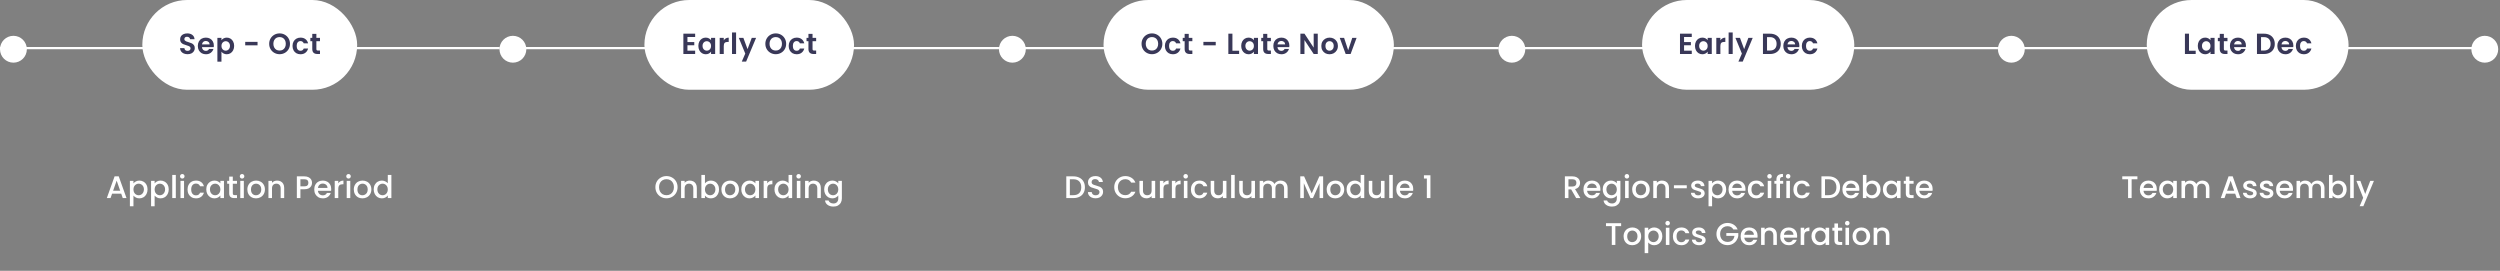 <svg width="960" height="104" viewBox="0 0 960 104" fill="none" xmlns="http://www.w3.org/2000/svg">
<rect x="0" y="0" width="960" height="104" fill="#808080" stroke="none"/>
<circle cx="5.156" cy="18.907" r="5.156" fill="white"/>
<line y1="18.477" x2="191.8" y2="18.477" stroke="white" stroke-width="0.859"/>
<rect x="54.65" width="82.501" height="34.469" rx="17.235" fill="white"/>
<path d="M72.035 20.813C71.492 20.813 71 20.72 70.561 20.534C70.129 20.347 69.786 20.079 69.533 19.729C69.28 19.379 69.149 18.966 69.142 18.489H70.818C70.84 18.809 70.952 19.062 71.153 19.249C71.361 19.435 71.644 19.528 72.002 19.528C72.367 19.528 72.654 19.442 72.862 19.271C73.071 19.092 73.175 18.861 73.175 18.578C73.175 18.348 73.104 18.158 72.963 18.009C72.821 17.86 72.642 17.744 72.427 17.662C72.218 17.573 71.927 17.476 71.555 17.372C71.049 17.223 70.635 17.078 70.315 16.936C70.002 16.787 69.73 16.567 69.499 16.277C69.276 15.979 69.164 15.584 69.164 15.093C69.164 14.631 69.28 14.229 69.511 13.886C69.742 13.543 70.066 13.283 70.483 13.104C70.9 12.918 71.376 12.825 71.913 12.825C72.717 12.825 73.369 13.022 73.868 13.417C74.374 13.804 74.653 14.348 74.706 15.048H72.985C72.97 14.78 72.855 14.56 72.639 14.389C72.43 14.21 72.151 14.121 71.801 14.121C71.496 14.121 71.25 14.199 71.064 14.355C70.885 14.512 70.795 14.739 70.795 15.037C70.795 15.245 70.862 15.42 70.996 15.562C71.138 15.696 71.309 15.808 71.51 15.897C71.719 15.979 72.009 16.076 72.382 16.188C72.888 16.337 73.302 16.485 73.622 16.634C73.942 16.783 74.218 17.007 74.449 17.305C74.68 17.603 74.795 17.994 74.795 18.478C74.795 18.895 74.687 19.282 74.471 19.64C74.255 19.997 73.939 20.284 73.521 20.5C73.104 20.709 72.609 20.813 72.035 20.813ZM82.12 17.506C82.12 17.729 82.105 17.93 82.075 18.109H77.55C77.587 18.556 77.744 18.906 78.019 19.159C78.295 19.413 78.634 19.539 79.036 19.539C79.617 19.539 80.03 19.29 80.276 18.791H81.963C81.784 19.387 81.442 19.878 80.935 20.265C80.429 20.645 79.807 20.835 79.07 20.835C78.474 20.835 77.938 20.705 77.461 20.444C76.992 20.176 76.623 19.8 76.355 19.316C76.094 18.832 75.964 18.273 75.964 17.64C75.964 16.999 76.094 16.437 76.355 15.953C76.615 15.469 76.98 15.096 77.45 14.836C77.919 14.575 78.459 14.445 79.07 14.445C79.658 14.445 80.183 14.571 80.645 14.825C81.114 15.078 81.475 15.439 81.729 15.908C81.989 16.37 82.12 16.903 82.12 17.506ZM80.5 17.059C80.492 16.657 80.347 16.337 80.064 16.098C79.781 15.852 79.434 15.729 79.025 15.729C78.638 15.729 78.31 15.849 78.042 16.087C77.781 16.318 77.621 16.642 77.561 17.059H80.5ZM85.04 15.439C85.241 15.156 85.517 14.921 85.867 14.735C86.224 14.541 86.63 14.445 87.085 14.445C87.614 14.445 88.09 14.575 88.515 14.836C88.947 15.096 89.286 15.469 89.531 15.953C89.785 16.43 89.911 16.985 89.911 17.618C89.911 18.251 89.785 18.813 89.531 19.305C89.286 19.789 88.947 20.165 88.515 20.433C88.09 20.701 87.614 20.835 87.085 20.835C86.63 20.835 86.228 20.742 85.878 20.556C85.535 20.37 85.256 20.135 85.04 19.852V23.684H83.476V14.545H85.04V15.439ZM88.314 17.618C88.314 17.245 88.235 16.925 88.079 16.657C87.93 16.381 87.729 16.173 87.476 16.031C87.23 15.89 86.962 15.819 86.671 15.819C86.388 15.819 86.12 15.893 85.867 16.042C85.621 16.184 85.42 16.392 85.264 16.668C85.115 16.944 85.04 17.267 85.04 17.64C85.04 18.012 85.115 18.336 85.264 18.612C85.42 18.887 85.621 19.1 85.867 19.249C86.12 19.39 86.388 19.461 86.671 19.461C86.962 19.461 87.23 19.387 87.476 19.238C87.729 19.089 87.93 18.876 88.079 18.601C88.235 18.325 88.314 17.997 88.314 17.618ZM98.899 16.087V17.405H94.162V16.087H98.899ZM107.365 20.813C106.635 20.813 105.965 20.642 105.354 20.299C104.743 19.956 104.259 19.483 103.901 18.88C103.544 18.269 103.365 17.58 103.365 16.813C103.365 16.053 103.544 15.372 103.901 14.769C104.259 14.158 104.743 13.681 105.354 13.339C105.965 12.996 106.635 12.825 107.365 12.825C108.102 12.825 108.772 12.996 109.376 13.339C109.986 13.681 110.467 14.158 110.817 14.769C111.174 15.372 111.353 16.053 111.353 16.813C111.353 17.58 111.174 18.269 110.817 18.88C110.467 19.483 109.986 19.956 109.376 20.299C108.765 20.642 108.095 20.813 107.365 20.813ZM107.365 19.416C107.834 19.416 108.247 19.312 108.605 19.104C108.962 18.887 109.242 18.582 109.443 18.187C109.644 17.793 109.744 17.335 109.744 16.813C109.744 16.292 109.644 15.838 109.443 15.45C109.242 15.055 108.962 14.754 108.605 14.545C108.247 14.337 107.834 14.232 107.365 14.232C106.896 14.232 106.478 14.337 106.113 14.545C105.756 14.754 105.477 15.055 105.276 15.45C105.074 15.838 104.974 16.292 104.974 16.813C104.974 17.335 105.074 17.793 105.276 18.187C105.477 18.582 105.756 18.887 106.113 19.104C106.478 19.312 106.896 19.416 107.365 19.416ZM112.33 17.64C112.33 16.999 112.46 16.441 112.721 15.964C112.981 15.48 113.342 15.108 113.804 14.847C114.266 14.579 114.795 14.445 115.391 14.445C116.158 14.445 116.791 14.638 117.29 15.026C117.796 15.405 118.135 15.942 118.307 16.634H116.62C116.53 16.366 116.378 16.158 116.162 16.009C115.953 15.852 115.692 15.774 115.38 15.774C114.933 15.774 114.579 15.938 114.318 16.266C114.057 16.586 113.927 17.044 113.927 17.64C113.927 18.228 114.057 18.686 114.318 19.014C114.579 19.334 114.933 19.494 115.38 19.494C116.013 19.494 116.426 19.212 116.62 18.645H118.307C118.135 19.316 117.796 19.848 117.29 20.243C116.784 20.638 116.15 20.835 115.391 20.835C114.795 20.835 114.266 20.705 113.804 20.444C113.342 20.176 112.981 19.804 112.721 19.327C112.46 18.843 112.33 18.28 112.33 17.64ZM121.488 15.83V18.824C121.488 19.033 121.537 19.185 121.634 19.282C121.738 19.372 121.909 19.416 122.148 19.416H122.874V20.735H121.891C120.572 20.735 119.913 20.094 119.913 18.813V15.83H119.176V14.545H119.913V13.015H121.488V14.545H122.874V15.83H121.488Z" fill="#393858"/>
<path d="M46.539 74.356H43.047L42.447 76.061H41.019L44.007 67.709H45.591L48.579 76.061H47.139L46.539 74.356ZM46.155 73.24L44.799 69.365L43.431 73.24H46.155ZM51.246 70.421C51.478 70.117 51.794 69.861 52.194 69.653C52.594 69.445 53.046 69.341 53.55 69.341C54.126 69.341 54.65 69.484 55.122 69.772C55.602 70.052 55.978 70.448 56.25 70.96C56.522 71.472 56.658 72.061 56.658 72.725C56.658 73.388 56.522 73.984 56.25 74.513C55.978 75.032 55.602 75.441 55.122 75.737C54.65 76.025 54.126 76.168 53.55 76.168C53.046 76.168 52.598 76.069 52.206 75.868C51.814 75.66 51.494 75.404 51.246 75.1V79.204H49.878V69.448H51.246V70.421ZM55.266 72.725C55.266 72.269 55.17 71.876 54.978 71.549C54.794 71.213 54.546 70.96 54.234 70.793C53.93 70.617 53.602 70.528 53.25 70.528C52.906 70.528 52.578 70.617 52.266 70.793C51.962 70.969 51.714 71.225 51.522 71.561C51.338 71.897 51.246 72.293 51.246 72.749C51.246 73.204 51.338 73.605 51.522 73.948C51.714 74.284 51.962 74.54 52.266 74.716C52.578 74.892 52.906 74.981 53.25 74.981C53.602 74.981 53.93 74.892 54.234 74.716C54.546 74.532 54.794 74.269 54.978 73.924C55.17 73.581 55.266 73.18 55.266 72.725ZM59.379 70.421C59.611 70.117 59.927 69.861 60.327 69.653C60.727 69.445 61.179 69.341 61.683 69.341C62.259 69.341 62.783 69.484 63.255 69.772C63.735 70.052 64.111 70.448 64.383 70.96C64.655 71.472 64.791 72.061 64.791 72.725C64.791 73.388 64.655 73.984 64.383 74.513C64.111 75.032 63.735 75.441 63.255 75.737C62.783 76.025 62.259 76.168 61.683 76.168C61.179 76.168 60.731 76.069 60.339 75.868C59.947 75.66 59.627 75.404 59.379 75.1V79.204H58.011V69.448H59.379V70.421ZM63.399 72.725C63.399 72.269 63.303 71.876 63.111 71.549C62.927 71.213 62.679 70.96 62.367 70.793C62.063 70.617 61.735 70.528 61.383 70.528C61.039 70.528 60.711 70.617 60.399 70.793C60.095 70.969 59.847 71.225 59.655 71.561C59.471 71.897 59.379 72.293 59.379 72.749C59.379 73.204 59.471 73.605 59.655 73.948C59.847 74.284 60.095 74.54 60.399 74.716C60.711 74.892 61.039 74.981 61.383 74.981C61.735 74.981 62.063 74.892 62.367 74.716C62.679 74.532 62.927 74.269 63.111 73.924C63.303 73.581 63.399 73.18 63.399 72.725ZM67.512 67.18V76.061H66.144V67.18H67.512ZM70.004 68.573C69.756 68.573 69.548 68.489 69.38 68.32C69.212 68.153 69.128 67.945 69.128 67.697C69.128 67.448 69.212 67.24 69.38 67.073C69.548 66.904 69.756 66.82 70.004 66.82C70.244 66.82 70.448 66.904 70.616 67.073C70.784 67.24 70.868 67.448 70.868 67.697C70.868 67.945 70.784 68.153 70.616 68.32C70.448 68.489 70.244 68.573 70.004 68.573ZM70.676 69.448V76.061H69.308V69.448H70.676ZM72.016 72.749C72.016 72.069 72.152 71.472 72.424 70.96C72.704 70.441 73.088 70.04 73.576 69.76C74.064 69.481 74.624 69.341 75.256 69.341C76.056 69.341 76.716 69.532 77.236 69.916C77.764 70.293 78.12 70.832 78.304 71.537H76.828C76.708 71.209 76.516 70.953 76.252 70.769C75.988 70.585 75.656 70.493 75.256 70.493C74.696 70.493 74.248 70.692 73.912 71.093C73.584 71.484 73.42 72.037 73.42 72.749C73.42 73.46 73.584 74.016 73.912 74.416C74.248 74.817 74.696 75.016 75.256 75.016C76.048 75.016 76.572 74.668 76.828 73.972H78.304C78.112 74.644 77.752 75.18 77.224 75.581C76.696 75.972 76.04 76.168 75.256 76.168C74.624 76.168 74.064 76.028 73.576 75.749C73.088 75.46 72.704 75.061 72.424 74.549C72.152 74.028 72.016 73.428 72.016 72.749ZM79.211 72.725C79.211 72.061 79.347 71.472 79.619 70.96C79.899 70.448 80.275 70.052 80.747 69.772C81.227 69.484 81.755 69.341 82.331 69.341C82.851 69.341 83.303 69.445 83.687 69.653C84.079 69.853 84.391 70.105 84.623 70.409V69.448H86.003V76.061H84.623V75.076C84.391 75.388 84.075 75.648 83.675 75.856C83.275 76.064 82.819 76.168 82.307 76.168C81.739 76.168 81.219 76.025 80.747 75.737C80.275 75.441 79.899 75.032 79.619 74.513C79.347 73.984 79.211 73.388 79.211 72.725ZM84.623 72.749C84.623 72.293 84.527 71.897 84.335 71.561C84.151 71.225 83.907 70.969 83.603 70.793C83.299 70.617 82.971 70.528 82.619 70.528C82.267 70.528 81.939 70.617 81.635 70.793C81.331 70.96 81.083 71.213 80.891 71.549C80.707 71.876 80.615 72.269 80.615 72.725C80.615 73.18 80.707 73.581 80.891 73.924C81.083 74.269 81.331 74.532 81.635 74.716C81.947 74.892 82.275 74.981 82.619 74.981C82.971 74.981 83.299 74.892 83.603 74.716C83.907 74.54 84.151 74.284 84.335 73.948C84.527 73.605 84.623 73.204 84.623 72.749ZM89.396 70.564V74.225C89.396 74.472 89.452 74.653 89.564 74.764C89.684 74.868 89.884 74.921 90.164 74.921H91.004V76.061H89.924C89.308 76.061 88.836 75.916 88.508 75.629C88.18 75.341 88.016 74.873 88.016 74.225V70.564H87.236V69.448H88.016V67.805H89.396V69.448H91.004V70.564H89.396ZM92.961 68.573C92.713 68.573 92.505 68.489 92.337 68.32C92.169 68.153 92.085 67.945 92.085 67.697C92.085 67.448 92.169 67.24 92.337 67.073C92.505 66.904 92.713 66.82 92.961 66.82C93.201 66.82 93.405 66.904 93.573 67.073C93.741 67.24 93.825 67.448 93.825 67.697C93.825 67.945 93.741 68.153 93.573 68.32C93.405 68.489 93.201 68.573 92.961 68.573ZM93.633 69.448V76.061H92.265V69.448H93.633ZM98.297 76.168C97.673 76.168 97.109 76.028 96.605 75.749C96.101 75.46 95.705 75.061 95.417 74.549C95.129 74.028 94.985 73.428 94.985 72.749C94.985 72.076 95.133 71.481 95.429 70.96C95.725 70.441 96.129 70.04 96.641 69.76C97.153 69.481 97.725 69.341 98.357 69.341C98.989 69.341 99.561 69.481 100.073 69.76C100.585 70.04 100.989 70.441 101.285 70.96C101.581 71.481 101.729 72.076 101.729 72.749C101.729 73.421 101.577 74.016 101.273 74.537C100.969 75.056 100.553 75.46 100.025 75.749C99.505 76.028 98.929 76.168 98.297 76.168ZM98.297 74.981C98.649 74.981 98.977 74.897 99.281 74.728C99.593 74.561 99.845 74.308 100.037 73.972C100.229 73.636 100.325 73.228 100.325 72.749C100.325 72.269 100.233 71.865 100.049 71.537C99.865 71.201 99.621 70.948 99.317 70.781C99.013 70.612 98.685 70.528 98.333 70.528C97.981 70.528 97.653 70.612 97.349 70.781C97.053 70.948 96.817 71.201 96.641 71.537C96.465 71.865 96.377 72.269 96.377 72.749C96.377 73.46 96.557 74.013 96.917 74.404C97.285 74.788 97.745 74.981 98.297 74.981ZM106.417 69.341C106.937 69.341 107.401 69.448 107.809 69.665C108.225 69.88 108.549 70.201 108.781 70.624C109.013 71.049 109.129 71.561 109.129 72.16V76.061H107.773V72.365C107.773 71.772 107.625 71.32 107.329 71.008C107.033 70.689 106.629 70.528 106.117 70.528C105.605 70.528 105.197 70.689 104.893 71.008C104.597 71.32 104.449 71.772 104.449 72.365V76.061H103.081V69.448H104.449V70.204C104.673 69.933 104.957 69.721 105.301 69.569C105.653 69.416 106.025 69.341 106.417 69.341ZM119.823 70.204C119.823 70.629 119.723 71.028 119.523 71.404C119.323 71.781 119.003 72.088 118.563 72.329C118.123 72.561 117.559 72.677 116.871 72.677H115.359V76.061H113.991V67.721H116.871C117.511 67.721 118.051 67.832 118.491 68.056C118.939 68.272 119.271 68.569 119.487 68.945C119.711 69.32 119.823 69.74 119.823 70.204ZM116.871 71.561C117.391 71.561 117.779 71.445 118.035 71.213C118.291 70.972 118.419 70.636 118.419 70.204C118.419 69.293 117.903 68.837 116.871 68.837H115.359V71.561H116.871ZM127.188 72.593C127.188 72.841 127.172 73.064 127.14 73.264H122.088C122.128 73.793 122.324 74.216 122.676 74.537C123.028 74.856 123.46 75.016 123.972 75.016C124.708 75.016 125.228 74.709 125.532 74.093H127.008C126.808 74.701 126.444 75.201 125.916 75.593C125.396 75.977 124.748 76.168 123.972 76.168C123.34 76.168 122.772 76.028 122.268 75.749C121.772 75.46 121.38 75.061 121.092 74.549C120.812 74.028 120.672 73.428 120.672 72.749C120.672 72.069 120.808 71.472 121.08 70.96C121.36 70.441 121.748 70.04 122.244 69.76C122.748 69.481 123.324 69.341 123.972 69.341C124.596 69.341 125.152 69.477 125.64 69.749C126.128 70.02 126.508 70.404 126.78 70.9C127.052 71.388 127.188 71.953 127.188 72.593ZM125.76 72.16C125.752 71.656 125.572 71.252 125.22 70.948C124.868 70.644 124.432 70.493 123.912 70.493C123.44 70.493 123.036 70.644 122.7 70.948C122.364 71.245 122.164 71.648 122.1 72.16H125.76ZM129.902 70.409C130.102 70.073 130.366 69.812 130.694 69.629C131.03 69.436 131.426 69.341 131.882 69.341V70.757H131.534C130.998 70.757 130.59 70.892 130.31 71.165C130.038 71.436 129.902 71.909 129.902 72.581V76.061H128.534V69.448H129.902V70.409ZM133.836 68.573C133.588 68.573 133.38 68.489 133.212 68.32C133.044 68.153 132.96 67.945 132.96 67.697C132.96 67.448 133.044 67.24 133.212 67.073C133.38 66.904 133.588 66.82 133.836 66.82C134.076 66.82 134.28 66.904 134.448 67.073C134.616 67.24 134.7 67.448 134.7 67.697C134.7 67.945 134.616 68.153 134.448 68.32C134.28 68.489 134.076 68.573 133.836 68.573ZM134.508 69.448V76.061H133.14V69.448H134.508ZM139.172 76.168C138.548 76.168 137.984 76.028 137.48 75.749C136.976 75.46 136.58 75.061 136.292 74.549C136.004 74.028 135.86 73.428 135.86 72.749C135.86 72.076 136.008 71.481 136.304 70.96C136.6 70.441 137.004 70.04 137.516 69.76C138.028 69.481 138.6 69.341 139.232 69.341C139.864 69.341 140.436 69.481 140.948 69.76C141.46 70.04 141.864 70.441 142.16 70.96C142.456 71.481 142.604 72.076 142.604 72.749C142.604 73.421 142.452 74.016 142.148 74.537C141.844 75.056 141.428 75.46 140.9 75.749C140.38 76.028 139.804 76.168 139.172 76.168ZM139.172 74.981C139.524 74.981 139.852 74.897 140.156 74.728C140.468 74.561 140.72 74.308 140.912 73.972C141.104 73.636 141.2 73.228 141.2 72.749C141.2 72.269 141.108 71.865 140.924 71.537C140.74 71.201 140.496 70.948 140.192 70.781C139.888 70.612 139.56 70.528 139.208 70.528C138.856 70.528 138.528 70.612 138.224 70.781C137.928 70.948 137.692 71.201 137.516 71.537C137.34 71.865 137.252 72.269 137.252 72.749C137.252 73.46 137.432 74.013 137.792 74.404C138.16 74.788 138.62 74.981 139.172 74.981ZM143.5 72.725C143.5 72.061 143.636 71.472 143.908 70.96C144.188 70.448 144.564 70.052 145.036 69.772C145.516 69.484 146.048 69.341 146.632 69.341C147.064 69.341 147.488 69.436 147.904 69.629C148.328 69.812 148.664 70.061 148.912 70.373V67.18H150.292V76.061H148.912V75.064C148.688 75.385 148.376 75.648 147.976 75.856C147.584 76.064 147.132 76.168 146.62 76.168C146.044 76.168 145.516 76.025 145.036 75.737C144.564 75.441 144.188 75.032 143.908 74.513C143.636 73.984 143.5 73.388 143.5 72.725ZM148.912 72.749C148.912 72.293 148.816 71.897 148.624 71.561C148.44 71.225 148.196 70.969 147.892 70.793C147.588 70.617 147.26 70.528 146.908 70.528C146.556 70.528 146.228 70.617 145.924 70.793C145.62 70.96 145.372 71.213 145.18 71.549C144.996 71.876 144.904 72.269 144.904 72.725C144.904 73.18 144.996 73.581 145.18 73.924C145.372 74.269 145.62 74.532 145.924 74.716C146.236 74.892 146.564 74.981 146.908 74.981C147.26 74.981 147.588 74.892 147.892 74.716C148.196 74.54 148.44 74.284 148.624 73.948C148.816 73.605 148.912 73.204 148.912 72.749Z" fill="white"/>
<circle cx="196.956" cy="18.907" r="5.156" fill="white"/>
<line x1="191.8" y1="18.477" x2="383.6" y2="18.477" stroke="white" stroke-width="0.859"/>
<rect x="247.45" width="80.501" height="34.469" rx="17.235" fill="white"/>
<path d="M263.978 14.199V16.154H266.604V17.394H263.978V19.461H266.939V20.735H262.414V12.925H266.939V14.199H263.978ZM268.173 17.618C268.173 16.992 268.296 16.437 268.541 15.953C268.795 15.469 269.134 15.096 269.558 14.836C269.99 14.575 270.471 14.445 270.999 14.445C271.461 14.445 271.863 14.538 272.206 14.724C272.556 14.91 272.835 15.145 273.044 15.428V14.545H274.619V20.735H273.044V19.83C272.843 20.12 272.563 20.362 272.206 20.556C271.856 20.742 271.45 20.835 270.988 20.835C270.467 20.835 269.99 20.701 269.558 20.433C269.134 20.165 268.795 19.789 268.541 19.305C268.296 18.813 268.173 18.251 268.173 17.618ZM273.044 17.64C273.044 17.26 272.969 16.936 272.82 16.668C272.671 16.392 272.47 16.184 272.217 16.042C271.964 15.893 271.692 15.819 271.402 15.819C271.111 15.819 270.843 15.89 270.597 16.031C270.351 16.173 270.15 16.381 269.994 16.657C269.845 16.925 269.77 17.245 269.77 17.618C269.77 17.99 269.845 18.318 269.994 18.601C270.15 18.876 270.351 19.089 270.597 19.238C270.85 19.387 271.119 19.461 271.402 19.461C271.692 19.461 271.964 19.39 272.217 19.249C272.47 19.1 272.671 18.891 272.82 18.623C272.969 18.348 273.044 18.02 273.044 17.64ZM277.926 15.506C278.127 15.178 278.388 14.921 278.708 14.735C279.035 14.549 279.408 14.456 279.825 14.456V16.098H279.412C278.92 16.098 278.548 16.214 278.294 16.445C278.049 16.675 277.926 17.078 277.926 17.651V20.735H276.362V14.545H277.926V15.506ZM282.657 12.467V20.735H281.093V12.467H282.657ZM290.339 14.545L286.507 23.662H284.842L286.183 20.578L283.703 14.545H285.457L287.054 18.869L288.674 14.545H290.339ZM297.894 20.813C297.164 20.813 296.493 20.642 295.883 20.299C295.272 19.956 294.788 19.483 294.43 18.88C294.073 18.269 293.894 17.58 293.894 16.813C293.894 16.053 294.073 15.372 294.43 14.769C294.788 14.158 295.272 13.681 295.883 13.339C296.493 12.996 297.164 12.825 297.894 12.825C298.631 12.825 299.301 12.996 299.905 13.339C300.515 13.681 300.996 14.158 301.346 14.769C301.703 15.372 301.882 16.053 301.882 16.813C301.882 17.58 301.703 18.269 301.346 18.88C300.996 19.483 300.515 19.956 299.905 20.299C299.294 20.642 298.624 20.813 297.894 20.813ZM297.894 19.416C298.363 19.416 298.776 19.312 299.134 19.104C299.491 18.887 299.771 18.582 299.972 18.187C300.173 17.793 300.273 17.335 300.273 16.813C300.273 16.292 300.173 15.838 299.972 15.45C299.771 15.055 299.491 14.754 299.134 14.545C298.776 14.337 298.363 14.232 297.894 14.232C297.424 14.232 297.007 14.337 296.642 14.545C296.285 14.754 296.006 15.055 295.804 15.45C295.603 15.838 295.503 16.292 295.503 16.813C295.503 17.335 295.603 17.793 295.804 18.187C296.006 18.582 296.285 18.887 296.642 19.104C297.007 19.312 297.424 19.416 297.894 19.416ZM302.858 17.64C302.858 16.999 302.989 16.441 303.249 15.964C303.51 15.48 303.871 15.108 304.333 14.847C304.795 14.579 305.324 14.445 305.92 14.445C306.687 14.445 307.32 14.638 307.819 15.026C308.325 15.405 308.664 15.942 308.836 16.634H307.149C307.059 16.366 306.906 16.158 306.69 16.009C306.482 15.852 306.221 15.774 305.908 15.774C305.462 15.774 305.108 15.938 304.847 16.266C304.586 16.586 304.456 17.044 304.456 17.64C304.456 18.228 304.586 18.686 304.847 19.014C305.108 19.334 305.462 19.494 305.908 19.494C306.542 19.494 306.955 19.212 307.149 18.645H308.836C308.664 19.316 308.325 19.848 307.819 20.243C307.312 20.638 306.679 20.835 305.92 20.835C305.324 20.835 304.795 20.705 304.333 20.444C303.871 20.176 303.51 19.804 303.249 19.327C302.989 18.843 302.858 18.28 302.858 17.64ZM312.017 15.83V18.824C312.017 19.033 312.066 19.185 312.163 19.282C312.267 19.372 312.438 19.416 312.676 19.416H313.403V20.735H312.42C311.101 20.735 310.442 20.094 310.442 18.813V15.83H309.705V14.545H310.442V13.015H312.017V14.545H313.403V15.83H312.017Z" fill="#393858"/>
<path d="M255.929 76.144C255.153 76.144 254.437 75.965 253.781 75.605C253.133 75.237 252.617 74.728 252.233 74.081C251.857 73.424 251.669 72.689 251.669 71.873C251.669 71.056 251.857 70.325 252.233 69.677C252.617 69.028 253.133 68.525 253.781 68.165C254.437 67.796 255.153 67.612 255.929 67.612C256.713 67.612 257.429 67.796 258.077 68.165C258.733 68.525 259.249 69.028 259.625 69.677C260.001 70.325 260.189 71.056 260.189 71.873C260.189 72.689 260.001 73.424 259.625 74.081C259.249 74.728 258.733 75.237 258.077 75.605C257.429 75.965 256.713 76.144 255.929 76.144ZM255.929 74.957C256.481 74.957 256.973 74.832 257.405 74.585C257.837 74.329 258.173 73.969 258.413 73.504C258.661 73.032 258.785 72.489 258.785 71.873C258.785 71.257 258.661 70.716 258.413 70.252C258.173 69.788 257.837 69.433 257.405 69.184C256.973 68.936 256.481 68.812 255.929 68.812C255.377 68.812 254.885 68.936 254.453 69.184C254.021 69.433 253.681 69.788 253.433 70.252C253.193 70.716 253.073 71.257 253.073 71.873C253.073 72.489 253.193 73.032 253.433 73.504C253.681 73.969 254.021 74.329 254.453 74.585C254.885 74.832 255.377 74.957 255.929 74.957ZM264.872 69.341C265.392 69.341 265.856 69.448 266.264 69.665C266.68 69.88 267.004 70.201 267.236 70.624C267.468 71.049 267.584 71.561 267.584 72.16V76.061H266.228V72.365C266.228 71.772 266.08 71.32 265.784 71.008C265.488 70.689 265.084 70.528 264.572 70.528C264.06 70.528 263.652 70.689 263.348 71.008C263.052 71.32 262.904 71.772 262.904 72.365V76.061H261.536V69.448H262.904V70.204C263.128 69.933 263.412 69.721 263.756 69.569C264.108 69.416 264.48 69.341 264.872 69.341ZM270.697 70.433C270.929 70.112 271.245 69.853 271.645 69.653C272.053 69.445 272.505 69.341 273.001 69.341C273.585 69.341 274.113 69.481 274.585 69.76C275.057 70.04 275.429 70.441 275.701 70.96C275.973 71.472 276.109 72.061 276.109 72.725C276.109 73.388 275.973 73.984 275.701 74.513C275.429 75.032 275.053 75.441 274.573 75.737C274.101 76.025 273.577 76.168 273.001 76.168C272.489 76.168 272.033 76.069 271.633 75.868C271.241 75.668 270.929 75.412 270.697 75.1V76.061H269.329V67.18H270.697V70.433ZM274.717 72.725C274.717 72.269 274.621 71.876 274.429 71.549C274.245 71.213 273.997 70.96 273.685 70.793C273.381 70.617 273.053 70.528 272.701 70.528C272.357 70.528 272.029 70.617 271.717 70.793C271.413 70.969 271.165 71.225 270.973 71.561C270.789 71.897 270.697 72.293 270.697 72.749C270.697 73.204 270.789 73.605 270.973 73.948C271.165 74.284 271.413 74.54 271.717 74.716C272.029 74.892 272.357 74.981 272.701 74.981C273.053 74.981 273.381 74.892 273.685 74.716C273.997 74.532 274.245 74.269 274.429 73.924C274.621 73.581 274.717 73.18 274.717 72.725ZM280.329 76.168C279.705 76.168 279.141 76.028 278.637 75.749C278.133 75.46 277.737 75.061 277.449 74.549C277.161 74.028 277.017 73.428 277.017 72.749C277.017 72.076 277.165 71.481 277.461 70.96C277.757 70.441 278.161 70.04 278.673 69.76C279.185 69.481 279.757 69.341 280.389 69.341C281.021 69.341 281.593 69.481 282.105 69.76C282.617 70.04 283.021 70.441 283.317 70.96C283.613 71.481 283.761 72.076 283.761 72.749C283.761 73.421 283.609 74.016 283.305 74.537C283.001 75.056 282.585 75.46 282.057 75.749C281.537 76.028 280.961 76.168 280.329 76.168ZM280.329 74.981C280.681 74.981 281.009 74.897 281.313 74.728C281.625 74.561 281.877 74.308 282.069 73.972C282.261 73.636 282.357 73.228 282.357 72.749C282.357 72.269 282.265 71.865 282.081 71.537C281.897 71.201 281.653 70.948 281.349 70.781C281.045 70.612 280.717 70.528 280.365 70.528C280.013 70.528 279.685 70.612 279.381 70.781C279.085 70.948 278.849 71.201 278.673 71.537C278.497 71.865 278.409 72.269 278.409 72.749C278.409 73.46 278.589 74.013 278.949 74.404C279.317 74.788 279.777 74.981 280.329 74.981ZM284.658 72.725C284.658 72.061 284.794 71.472 285.066 70.96C285.346 70.448 285.722 70.052 286.194 69.772C286.674 69.484 287.202 69.341 287.778 69.341C288.298 69.341 288.75 69.445 289.134 69.653C289.526 69.853 289.838 70.105 290.07 70.409V69.448H291.45V76.061H290.07V75.076C289.838 75.388 289.522 75.648 289.122 75.856C288.722 76.064 288.266 76.168 287.754 76.168C287.186 76.168 286.666 76.025 286.194 75.737C285.722 75.441 285.346 75.032 285.066 74.513C284.794 73.984 284.658 73.388 284.658 72.725ZM290.07 72.749C290.07 72.293 289.974 71.897 289.782 71.561C289.598 71.225 289.354 70.969 289.05 70.793C288.746 70.617 288.418 70.528 288.066 70.528C287.714 70.528 287.386 70.617 287.082 70.793C286.778 70.96 286.53 71.213 286.338 71.549C286.154 71.876 286.062 72.269 286.062 72.725C286.062 73.18 286.154 73.581 286.338 73.924C286.53 74.269 286.778 74.532 287.082 74.716C287.394 74.892 287.722 74.981 288.066 74.981C288.418 74.981 288.746 74.892 289.05 74.716C289.354 74.54 289.598 74.284 289.782 73.948C289.974 73.605 290.07 73.204 290.07 72.749ZM294.614 70.409C294.814 70.073 295.078 69.812 295.406 69.629C295.742 69.436 296.138 69.341 296.594 69.341V70.757H296.246C295.71 70.757 295.302 70.892 295.022 71.165C294.75 71.436 294.614 71.909 294.614 72.581V76.061H293.246V69.448H294.614V70.409ZM297.396 72.725C297.396 72.061 297.532 71.472 297.804 70.96C298.084 70.448 298.46 70.052 298.932 69.772C299.412 69.484 299.944 69.341 300.528 69.341C300.96 69.341 301.384 69.436 301.8 69.629C302.224 69.812 302.56 70.061 302.808 70.373V67.18H304.188V76.061H302.808V75.064C302.584 75.385 302.272 75.648 301.872 75.856C301.48 76.064 301.028 76.168 300.516 76.168C299.94 76.168 299.412 76.025 298.932 75.737C298.46 75.441 298.084 75.032 297.804 74.513C297.532 73.984 297.396 73.388 297.396 72.725ZM302.808 72.749C302.808 72.293 302.712 71.897 302.52 71.561C302.336 71.225 302.092 70.969 301.788 70.793C301.484 70.617 301.156 70.528 300.804 70.528C300.452 70.528 300.124 70.617 299.82 70.793C299.516 70.96 299.268 71.213 299.076 71.549C298.892 71.876 298.8 72.269 298.8 72.725C298.8 73.18 298.892 73.581 299.076 73.924C299.268 74.269 299.516 74.532 299.82 74.716C300.132 74.892 300.46 74.981 300.804 74.981C301.156 74.981 301.484 74.892 301.788 74.716C302.092 74.54 302.336 74.284 302.52 73.948C302.712 73.605 302.808 73.204 302.808 72.749ZM306.681 68.573C306.433 68.573 306.225 68.489 306.057 68.32C305.889 68.153 305.805 67.945 305.805 67.697C305.805 67.448 305.889 67.24 306.057 67.073C306.225 66.904 306.433 66.82 306.681 66.82C306.921 66.82 307.125 66.904 307.293 67.073C307.461 67.24 307.545 67.448 307.545 67.697C307.545 67.945 307.461 68.153 307.293 68.32C307.125 68.489 306.921 68.573 306.681 68.573ZM307.353 69.448V76.061H305.985V69.448H307.353ZM312.485 69.341C313.005 69.341 313.469 69.448 313.877 69.665C314.293 69.88 314.617 70.201 314.849 70.624C315.081 71.049 315.197 71.561 315.197 72.16V76.061H313.841V72.365C313.841 71.772 313.693 71.32 313.397 71.008C313.101 70.689 312.697 70.528 312.185 70.528C311.673 70.528 311.265 70.689 310.961 71.008C310.665 71.32 310.517 71.772 310.517 72.365V76.061H309.149V69.448H310.517V70.204C310.741 69.933 311.025 69.721 311.369 69.569C311.721 69.416 312.093 69.341 312.485 69.341ZM319.606 69.341C320.118 69.341 320.57 69.445 320.962 69.653C321.362 69.853 321.674 70.105 321.898 70.409V69.448H323.278V76.168C323.278 76.776 323.15 77.317 322.894 77.788C322.638 78.269 322.266 78.644 321.778 78.916C321.298 79.189 320.722 79.325 320.05 79.325C319.154 79.325 318.41 79.112 317.818 78.689C317.226 78.272 316.89 77.704 316.81 76.984H318.166C318.27 77.329 318.49 77.605 318.826 77.812C319.17 78.028 319.578 78.136 320.05 78.136C320.602 78.136 321.046 77.969 321.382 77.632C321.726 77.296 321.898 76.808 321.898 76.168V75.064C321.666 75.376 321.35 75.641 320.95 75.856C320.558 76.064 320.11 76.168 319.606 76.168C319.03 76.168 318.502 76.025 318.022 75.737C317.55 75.441 317.174 75.032 316.894 74.513C316.622 73.984 316.486 73.388 316.486 72.725C316.486 72.061 316.622 71.472 316.894 70.96C317.174 70.448 317.55 70.052 318.022 69.772C318.502 69.484 319.03 69.341 319.606 69.341ZM321.898 72.749C321.898 72.293 321.802 71.897 321.61 71.561C321.426 71.225 321.182 70.969 320.878 70.793C320.574 70.617 320.246 70.528 319.894 70.528C319.542 70.528 319.214 70.617 318.91 70.793C318.606 70.96 318.358 71.213 318.166 71.549C317.982 71.876 317.89 72.269 317.89 72.725C317.89 73.18 317.982 73.581 318.166 73.924C318.358 74.269 318.606 74.532 318.91 74.716C319.222 74.892 319.55 74.981 319.894 74.981C320.246 74.981 320.574 74.892 320.878 74.716C321.182 74.54 321.426 74.284 321.61 73.948C321.802 73.605 321.898 73.204 321.898 72.749Z" fill="white"/>
<circle cx="388.756" cy="18.907" r="5.156" fill="white"/>
<line x1="383.6" y1="18.477" x2="575.4" y2="18.477" stroke="white" stroke-width="0.859"/>
<rect x="423.75" width="111.501" height="34.469" rx="17.235" fill="white"/>
<path d="M442.355 20.813C441.625 20.813 440.955 20.642 440.344 20.299C439.733 19.956 439.249 19.483 438.892 18.88C438.534 18.269 438.355 17.58 438.355 16.813C438.355 16.053 438.534 15.372 438.892 14.769C439.249 14.158 439.733 13.681 440.344 13.339C440.955 12.996 441.625 12.825 442.355 12.825C443.092 12.825 443.763 12.996 444.366 13.339C444.977 13.681 445.457 14.158 445.807 14.769C446.165 15.372 446.343 16.053 446.343 16.813C446.343 17.58 446.165 18.269 445.807 18.88C445.457 19.483 444.977 19.956 444.366 20.299C443.755 20.642 443.085 20.813 442.355 20.813ZM442.355 19.416C442.824 19.416 443.238 19.312 443.595 19.104C443.953 18.887 444.232 18.582 444.433 18.187C444.634 17.793 444.735 17.335 444.735 16.813C444.735 16.292 444.634 15.838 444.433 15.45C444.232 15.055 443.953 14.754 443.595 14.545C443.238 14.337 442.824 14.232 442.355 14.232C441.886 14.232 441.469 14.337 441.104 14.545C440.746 14.754 440.467 15.055 440.266 15.45C440.065 15.838 439.964 16.292 439.964 16.813C439.964 17.335 440.065 17.793 440.266 18.187C440.467 18.582 440.746 18.887 441.104 19.104C441.469 19.312 441.886 19.416 442.355 19.416ZM447.32 17.64C447.32 16.999 447.45 16.441 447.711 15.964C447.971 15.48 448.333 15.108 448.794 14.847C449.256 14.579 449.785 14.445 450.381 14.445C451.148 14.445 451.781 14.638 452.28 15.026C452.787 15.405 453.126 15.942 453.297 16.634H451.61C451.52 16.366 451.368 16.158 451.152 16.009C450.943 15.852 450.683 15.774 450.37 15.774C449.923 15.774 449.569 15.938 449.308 16.266C449.048 16.586 448.917 17.044 448.917 17.64C448.917 18.228 449.048 18.686 449.308 19.014C449.569 19.334 449.923 19.494 450.37 19.494C451.003 19.494 451.416 19.212 451.61 18.645H453.297C453.126 19.316 452.787 19.848 452.28 20.243C451.774 20.638 451.141 20.835 450.381 20.835C449.785 20.835 449.256 20.705 448.794 20.444C448.333 20.176 447.971 19.804 447.711 19.327C447.45 18.843 447.32 18.28 447.32 17.64ZM456.479 15.83V18.824C456.479 19.033 456.527 19.185 456.624 19.282C456.728 19.372 456.899 19.416 457.138 19.416H457.864V20.735H456.881C455.563 20.735 454.903 20.094 454.903 18.813V15.83H454.166V14.545H454.903V13.015H456.479V14.545H457.864V15.83H456.479ZM466.84 16.087V17.405H462.103V16.087H466.84ZM473.25 19.494H475.82V20.735H471.686V12.936H473.25V19.494ZM476.627 17.618C476.627 16.992 476.749 16.437 476.995 15.953C477.248 15.469 477.587 15.096 478.012 14.836C478.444 14.575 478.924 14.445 479.453 14.445C479.915 14.445 480.317 14.538 480.66 14.724C481.01 14.91 481.289 15.145 481.498 15.428V14.545H483.073V20.735H481.498V19.83C481.297 20.12 481.017 20.362 480.66 20.556C480.31 20.742 479.904 20.835 479.442 20.835C478.921 20.835 478.444 20.701 478.012 20.433C477.587 20.165 477.248 19.789 476.995 19.305C476.749 18.813 476.627 18.251 476.627 17.618ZM481.498 17.64C481.498 17.26 481.423 16.936 481.274 16.668C481.125 16.392 480.924 16.184 480.671 16.042C480.418 15.893 480.146 15.819 479.855 15.819C479.565 15.819 479.297 15.89 479.051 16.031C478.805 16.173 478.604 16.381 478.448 16.657C478.299 16.925 478.224 17.245 478.224 17.618C478.224 17.99 478.299 18.318 478.448 18.601C478.604 18.876 478.805 19.089 479.051 19.238C479.304 19.387 479.572 19.461 479.855 19.461C480.146 19.461 480.418 19.39 480.671 19.249C480.924 19.1 481.125 18.891 481.274 18.623C481.423 18.348 481.498 18.02 481.498 17.64ZM486.636 15.83V18.824C486.636 19.033 486.685 19.185 486.782 19.282C486.886 19.372 487.057 19.416 487.296 19.416H488.022V20.735H487.039C485.72 20.735 485.061 20.094 485.061 18.813V15.83H484.324V14.545H485.061V13.015H486.636V14.545H488.022V15.83H486.636ZM495.115 17.506C495.115 17.729 495.1 17.93 495.071 18.109H490.546C490.583 18.556 490.74 18.906 491.015 19.159C491.291 19.413 491.63 19.539 492.032 19.539C492.613 19.539 493.026 19.29 493.272 18.791H494.959C494.78 19.387 494.438 19.878 493.931 20.265C493.425 20.645 492.803 20.835 492.065 20.835C491.469 20.835 490.933 20.705 490.457 20.444C489.987 20.176 489.619 19.8 489.35 19.316C489.09 18.832 488.959 18.273 488.959 17.64C488.959 16.999 489.09 16.437 489.35 15.953C489.611 15.469 489.976 15.096 490.445 14.836C490.915 14.575 491.455 14.445 492.065 14.445C492.654 14.445 493.179 14.571 493.641 14.825C494.11 15.078 494.471 15.439 494.724 15.908C494.985 16.37 495.115 16.903 495.115 17.506ZM493.495 17.059C493.488 16.657 493.343 16.337 493.06 16.098C492.777 15.852 492.43 15.729 492.021 15.729C491.633 15.729 491.306 15.849 491.037 16.087C490.777 16.318 490.617 16.642 490.557 17.059H493.495ZM506.019 20.735H504.454L500.913 15.383V20.735H499.349V12.925H500.913L504.454 18.288V12.925H506.019V20.735ZM510.527 20.835C509.932 20.835 509.395 20.705 508.919 20.444C508.442 20.176 508.066 19.8 507.79 19.316C507.522 18.832 507.388 18.273 507.388 17.64C507.388 17.007 507.526 16.448 507.801 15.964C508.085 15.48 508.468 15.108 508.952 14.847C509.436 14.579 509.976 14.445 510.572 14.445C511.168 14.445 511.708 14.579 512.192 14.847C512.676 15.108 513.056 15.48 513.332 15.964C513.615 16.448 513.756 17.007 513.756 17.64C513.756 18.273 513.611 18.832 513.321 19.316C513.038 19.8 512.65 20.176 512.159 20.444C511.675 20.705 511.131 20.835 510.527 20.835ZM510.527 19.472C510.811 19.472 511.075 19.405 511.321 19.271C511.574 19.13 511.775 18.921 511.924 18.645C512.073 18.37 512.147 18.035 512.147 17.64C512.147 17.052 511.991 16.601 511.678 16.288C511.373 15.968 510.997 15.808 510.55 15.808C510.103 15.808 509.727 15.968 509.421 16.288C509.124 16.601 508.975 17.052 508.975 17.64C508.975 18.228 509.12 18.683 509.41 19.003C509.708 19.316 510.081 19.472 510.527 19.472ZM517.699 19.293L519.263 14.545H520.928L518.638 20.735H516.738L514.459 14.545H516.135L517.699 19.293Z" fill="#393858"/>
<path d="M412.179 67.721C413.067 67.721 413.843 67.892 414.507 68.237C415.179 68.573 415.695 69.061 416.055 69.701C416.423 70.332 416.607 71.073 416.607 71.921C416.607 72.769 416.423 73.504 416.055 74.129C415.695 74.752 415.179 75.233 414.507 75.569C413.843 75.897 413.067 76.061 412.179 76.061H409.455V67.721H412.179ZM412.179 74.945C413.155 74.945 413.903 74.68 414.423 74.153C414.943 73.624 415.203 72.88 415.203 71.921C415.203 70.953 414.943 70.197 414.423 69.653C413.903 69.109 413.155 68.837 412.179 68.837H410.823V74.945H412.179ZM420.711 76.144C420.151 76.144 419.647 76.049 419.199 75.856C418.751 75.656 418.399 75.376 418.143 75.016C417.887 74.656 417.759 74.237 417.759 73.757H419.223C419.255 74.117 419.395 74.412 419.643 74.644C419.899 74.876 420.255 74.993 420.711 74.993C421.183 74.993 421.551 74.88 421.815 74.656C422.079 74.424 422.211 74.129 422.211 73.769C422.211 73.489 422.127 73.26 421.959 73.085C421.799 72.909 421.595 72.772 421.347 72.677C421.107 72.581 420.771 72.477 420.339 72.365C419.795 72.221 419.351 72.076 419.007 71.933C418.671 71.781 418.383 71.549 418.143 71.237C417.903 70.924 417.783 70.508 417.783 69.989C417.783 69.508 417.903 69.088 418.143 68.728C418.383 68.368 418.719 68.093 419.151 67.9C419.583 67.709 420.083 67.612 420.651 67.612C421.459 67.612 422.119 67.817 422.631 68.225C423.151 68.624 423.439 69.177 423.495 69.88H421.983C421.959 69.576 421.815 69.317 421.551 69.1C421.287 68.885 420.939 68.776 420.507 68.776C420.115 68.776 419.795 68.876 419.547 69.076C419.299 69.276 419.175 69.564 419.175 69.941C419.175 70.197 419.251 70.409 419.403 70.576C419.563 70.737 419.763 70.865 420.003 70.96C420.243 71.056 420.571 71.16 420.987 71.272C421.539 71.424 421.987 71.576 422.331 71.728C422.683 71.88 422.979 72.117 423.219 72.436C423.467 72.749 423.591 73.168 423.591 73.697C423.591 74.121 423.475 74.52 423.243 74.897C423.019 75.272 422.687 75.576 422.247 75.808C421.815 76.032 421.303 76.144 420.711 76.144ZM427.866 71.873C427.866 71.056 428.054 70.325 428.43 69.677C428.814 69.028 429.33 68.525 429.978 68.165C430.634 67.796 431.35 67.612 432.126 67.612C433.014 67.612 433.802 67.832 434.49 68.272C435.186 68.704 435.69 69.32 436.002 70.121H434.358C434.142 69.68 433.842 69.353 433.458 69.136C433.074 68.921 432.63 68.812 432.126 68.812C431.574 68.812 431.082 68.936 430.65 69.184C430.218 69.433 429.878 69.788 429.63 70.252C429.39 70.716 429.27 71.257 429.27 71.873C429.27 72.489 429.39 73.028 429.63 73.493C429.878 73.957 430.218 74.317 430.65 74.573C431.082 74.82 431.574 74.945 432.126 74.945C432.63 74.945 433.074 74.837 433.458 74.621C433.842 74.404 434.142 74.076 434.358 73.636H436.002C435.69 74.436 435.186 75.052 434.49 75.484C433.802 75.916 433.014 76.132 432.126 76.132C431.342 76.132 430.626 75.953 429.978 75.593C429.33 75.225 428.814 74.716 428.43 74.069C428.054 73.421 427.866 72.689 427.866 71.873ZM443.591 69.448V76.061H442.223V75.281C442.007 75.552 441.723 75.769 441.371 75.928C441.027 76.081 440.659 76.156 440.267 76.156C439.747 76.156 439.279 76.049 438.863 75.832C438.455 75.617 438.131 75.296 437.891 74.873C437.659 74.448 437.543 73.936 437.543 73.337V69.448H438.899V73.132C438.899 73.725 439.047 74.18 439.343 74.501C439.639 74.812 440.043 74.969 440.555 74.969C441.067 74.969 441.471 74.812 441.767 74.501C442.071 74.18 442.223 73.725 442.223 73.132V69.448H443.591ZM446.764 70.409C446.964 70.073 447.228 69.812 447.556 69.629C447.892 69.436 448.288 69.341 448.744 69.341V70.757H448.396C447.86 70.757 447.452 70.892 447.172 71.165C446.9 71.436 446.764 71.909 446.764 72.581V76.061H445.396V69.448H446.764V70.409ZM451.37 70.409C451.57 70.073 451.834 69.812 452.162 69.629C452.498 69.436 452.894 69.341 453.35 69.341V70.757H453.002C452.466 70.757 452.058 70.892 451.778 71.165C451.506 71.436 451.37 71.909 451.37 72.581V76.061H450.002V69.448H451.37V70.409ZM455.303 68.573C455.055 68.573 454.847 68.489 454.679 68.32C454.511 68.153 454.427 67.945 454.427 67.697C454.427 67.448 454.511 67.24 454.679 67.073C454.847 66.904 455.055 66.82 455.303 66.82C455.543 66.82 455.747 66.904 455.915 67.073C456.083 67.24 456.167 67.448 456.167 67.697C456.167 67.945 456.083 68.153 455.915 68.32C455.747 68.489 455.543 68.573 455.303 68.573ZM455.975 69.448V76.061H454.607V69.448H455.975ZM457.315 72.749C457.315 72.069 457.451 71.472 457.723 70.96C458.003 70.441 458.387 70.04 458.875 69.76C459.363 69.481 459.923 69.341 460.555 69.341C461.355 69.341 462.015 69.532 462.535 69.916C463.063 70.293 463.419 70.832 463.603 71.537H462.127C462.007 71.209 461.815 70.953 461.551 70.769C461.287 70.585 460.955 70.493 460.555 70.493C459.995 70.493 459.547 70.692 459.211 71.093C458.883 71.484 458.719 72.037 458.719 72.749C458.719 73.46 458.883 74.016 459.211 74.416C459.547 74.817 459.995 75.016 460.555 75.016C461.347 75.016 461.871 74.668 462.127 73.972H463.603C463.411 74.644 463.051 75.18 462.523 75.581C461.995 75.972 461.339 76.168 460.555 76.168C459.923 76.168 459.363 76.028 458.875 75.749C458.387 75.46 458.003 75.061 457.723 74.549C457.451 74.028 457.315 73.428 457.315 72.749ZM470.954 69.448V76.061H469.586V75.281C469.37 75.552 469.086 75.769 468.734 75.928C468.39 76.081 468.022 76.156 467.63 76.156C467.11 76.156 466.642 76.049 466.226 75.832C465.818 75.617 465.494 75.296 465.254 74.873C465.022 74.448 464.906 73.936 464.906 73.337V69.448H466.262V73.132C466.262 73.725 466.41 74.18 466.706 74.501C467.002 74.812 467.406 74.969 467.918 74.969C468.43 74.969 468.834 74.812 469.13 74.501C469.434 74.18 469.586 73.725 469.586 73.132V69.448H470.954ZM474.127 67.18V76.061H472.759V67.18H474.127ZM481.911 69.448V76.061H480.543V75.281C480.327 75.552 480.043 75.769 479.691 75.928C479.347 76.081 478.979 76.156 478.587 76.156C478.067 76.156 477.599 76.049 477.183 75.832C476.775 75.617 476.451 75.296 476.211 74.873C475.979 74.448 475.863 73.936 475.863 73.337V69.448H477.219V73.132C477.219 73.725 477.367 74.18 477.663 74.501C477.959 74.812 478.363 74.969 478.875 74.969C479.387 74.969 479.791 74.812 480.087 74.501C480.391 74.18 480.543 73.725 480.543 73.132V69.448H481.911ZM491.72 69.341C492.24 69.341 492.704 69.448 493.112 69.665C493.528 69.88 493.852 70.201 494.084 70.624C494.324 71.049 494.444 71.561 494.444 72.16V76.061H493.088V72.365C493.088 71.772 492.94 71.32 492.644 71.008C492.348 70.689 491.944 70.528 491.432 70.528C490.92 70.528 490.512 70.689 490.208 71.008C489.912 71.32 489.764 71.772 489.764 72.365V76.061H488.408V72.365C488.408 71.772 488.26 71.32 487.964 71.008C487.668 70.689 487.264 70.528 486.752 70.528C486.24 70.528 485.832 70.689 485.528 71.008C485.232 71.32 485.084 71.772 485.084 72.365V76.061H483.716V69.448H485.084V70.204C485.308 69.933 485.592 69.721 485.936 69.569C486.28 69.416 486.648 69.341 487.04 69.341C487.568 69.341 488.04 69.453 488.456 69.677C488.872 69.9 489.192 70.225 489.416 70.648C489.616 70.249 489.928 69.933 490.352 69.701C490.776 69.46 491.232 69.341 491.72 69.341ZM508.086 67.721V76.061H506.718V70.349L504.174 76.061H503.226L500.67 70.349V76.061H499.302V67.721H500.778L503.706 74.26L506.622 67.721H508.086ZM512.752 76.168C512.128 76.168 511.564 76.028 511.06 75.749C510.556 75.46 510.16 75.061 509.872 74.549C509.584 74.028 509.44 73.428 509.44 72.749C509.44 72.076 509.588 71.481 509.884 70.96C510.18 70.441 510.584 70.04 511.096 69.76C511.608 69.481 512.18 69.341 512.812 69.341C513.444 69.341 514.016 69.481 514.528 69.76C515.04 70.04 515.444 70.441 515.74 70.96C516.036 71.481 516.184 72.076 516.184 72.749C516.184 73.421 516.032 74.016 515.728 74.537C515.424 75.056 515.008 75.46 514.48 75.749C513.96 76.028 513.384 76.168 512.752 76.168ZM512.752 74.981C513.104 74.981 513.432 74.897 513.736 74.728C514.048 74.561 514.3 74.308 514.492 73.972C514.684 73.636 514.78 73.228 514.78 72.749C514.78 72.269 514.688 71.865 514.504 71.537C514.32 71.201 514.076 70.948 513.772 70.781C513.468 70.612 513.14 70.528 512.788 70.528C512.436 70.528 512.108 70.612 511.804 70.781C511.508 70.948 511.272 71.201 511.096 71.537C510.92 71.865 510.832 72.269 510.832 72.749C510.832 73.46 511.012 74.013 511.372 74.404C511.74 74.788 512.2 74.981 512.752 74.981ZM517.081 72.725C517.081 72.061 517.217 71.472 517.489 70.96C517.769 70.448 518.145 70.052 518.617 69.772C519.097 69.484 519.629 69.341 520.213 69.341C520.645 69.341 521.069 69.436 521.485 69.629C521.909 69.812 522.245 70.061 522.493 70.373V67.18H523.873V76.061H522.493V75.064C522.269 75.385 521.957 75.648 521.557 75.856C521.165 76.064 520.713 76.168 520.201 76.168C519.625 76.168 519.097 76.025 518.617 75.737C518.145 75.441 517.769 75.032 517.489 74.513C517.217 73.984 517.081 73.388 517.081 72.725ZM522.493 72.749C522.493 72.293 522.397 71.897 522.205 71.561C522.021 71.225 521.777 70.969 521.473 70.793C521.169 70.617 520.841 70.528 520.489 70.528C520.137 70.528 519.809 70.617 519.505 70.793C519.201 70.96 518.953 71.213 518.761 71.549C518.577 71.876 518.485 72.269 518.485 72.725C518.485 73.18 518.577 73.581 518.761 73.924C518.953 74.269 519.201 74.532 519.505 74.716C519.817 74.892 520.145 74.981 520.489 74.981C520.841 74.981 521.169 74.892 521.473 74.716C521.777 74.54 522.021 74.284 522.205 73.948C522.397 73.605 522.493 73.204 522.493 72.749ZM531.658 69.448V76.061H530.29V75.281C530.074 75.552 529.79 75.769 529.438 75.928C529.094 76.081 528.726 76.156 528.334 76.156C527.814 76.156 527.346 76.049 526.93 75.832C526.522 75.617 526.198 75.296 525.958 74.873C525.726 74.448 525.61 73.936 525.61 73.337V69.448H526.966V73.132C526.966 73.725 527.114 74.18 527.41 74.501C527.706 74.812 528.11 74.969 528.622 74.969C529.134 74.969 529.538 74.812 529.834 74.501C530.138 74.18 530.29 73.725 530.29 73.132V69.448H531.658ZM534.831 67.18V76.061H533.463V67.18H534.831ZM542.687 72.593C542.687 72.841 542.671 73.064 542.639 73.264H537.587C537.627 73.793 537.823 74.216 538.175 74.537C538.527 74.856 538.959 75.016 539.471 75.016C540.207 75.016 540.727 74.709 541.031 74.093H542.507C542.307 74.701 541.943 75.201 541.415 75.593C540.895 75.977 540.247 76.168 539.471 76.168C538.839 76.168 538.271 76.028 537.767 75.749C537.271 75.46 536.879 75.061 536.591 74.549C536.311 74.028 536.171 73.428 536.171 72.749C536.171 72.069 536.307 71.472 536.579 70.96C536.859 70.441 537.247 70.04 537.743 69.76C538.247 69.481 538.823 69.341 539.471 69.341C540.095 69.341 540.651 69.477 541.139 69.749C541.627 70.02 542.007 70.404 542.279 70.9C542.551 71.388 542.687 71.953 542.687 72.593ZM541.259 72.16C541.251 71.656 541.071 71.252 540.719 70.948C540.367 70.644 539.931 70.493 539.411 70.493C538.939 70.493 538.535 70.644 538.199 70.948C537.863 71.245 537.663 71.648 537.599 72.16H541.259ZM546.79 68.561V67.312H549.286V76.061H547.906V68.561H546.79Z" fill="white"/>
<circle cx="580.556" cy="18.907" r="5.156" fill="white"/>
<line x1="575.4" y1="18.477" x2="767.2" y2="18.477" stroke="white" stroke-width="0.859"/>
<rect x="630.55" width="81.501" height="34.469" rx="17.235" fill="white"/>
<path d="M646.678 14.199V16.154H649.303V17.394H646.678V19.461H649.639V20.735H645.114V12.925H649.639V14.199H646.678ZM650.873 17.618C650.873 16.992 650.996 16.437 651.241 15.953C651.495 15.469 651.833 15.096 652.258 14.836C652.69 14.575 653.17 14.445 653.699 14.445C654.161 14.445 654.563 14.538 654.906 14.724C655.256 14.91 655.535 15.145 655.744 15.428V14.545H657.319V20.735H655.744V19.83C655.543 20.12 655.263 20.362 654.906 20.556C654.556 20.742 654.15 20.835 653.688 20.835C653.167 20.835 652.69 20.701 652.258 20.433C651.833 20.165 651.495 19.789 651.241 19.305C650.996 18.813 650.873 18.251 650.873 17.618ZM655.744 17.64C655.744 17.26 655.669 16.936 655.52 16.668C655.371 16.392 655.17 16.184 654.917 16.042C654.664 15.893 654.392 15.819 654.101 15.819C653.811 15.819 653.543 15.89 653.297 16.031C653.051 16.173 652.85 16.381 652.694 16.657C652.545 16.925 652.47 17.245 652.47 17.618C652.47 17.99 652.545 18.318 652.694 18.601C652.85 18.876 653.051 19.089 653.297 19.238C653.55 19.387 653.818 19.461 654.101 19.461C654.392 19.461 654.664 19.39 654.917 19.249C655.17 19.1 655.371 18.891 655.52 18.623C655.669 18.348 655.744 18.02 655.744 17.64ZM660.626 15.506C660.827 15.178 661.087 14.921 661.408 14.735C661.735 14.549 662.108 14.456 662.525 14.456V16.098H662.111C661.62 16.098 661.248 16.214 660.994 16.445C660.748 16.675 660.626 17.078 660.626 17.651V20.735H659.061V14.545H660.626V15.506ZM665.357 12.467V20.735H663.793V12.467H665.357ZM673.039 14.545L669.207 23.662H667.542L668.883 20.578L666.402 14.545H668.157L669.754 18.869L671.374 14.545H673.039ZM679.7 12.936C680.519 12.936 681.238 13.097 681.856 13.417C682.482 13.737 682.962 14.195 683.297 14.791C683.64 15.379 683.811 16.065 683.811 16.847C683.811 17.629 683.64 18.314 683.297 18.902C682.962 19.483 682.482 19.934 681.856 20.254C681.238 20.575 680.519 20.735 679.7 20.735H676.974V12.936H679.7ZM679.644 19.405C680.463 19.405 681.096 19.182 681.543 18.735C681.99 18.288 682.213 17.659 682.213 16.847C682.213 16.035 681.99 15.402 681.543 14.947C681.096 14.486 680.463 14.255 679.644 14.255H678.538V19.405H679.644ZM690.95 17.506C690.95 17.729 690.936 17.93 690.906 18.109H686.381C686.418 18.556 686.575 18.906 686.85 19.159C687.126 19.413 687.465 19.539 687.867 19.539C688.448 19.539 688.861 19.29 689.107 18.791H690.794C690.615 19.387 690.273 19.878 689.766 20.265C689.26 20.645 688.638 20.835 687.9 20.835C687.305 20.835 686.768 20.705 686.292 20.444C685.822 20.176 685.454 19.8 685.186 19.316C684.925 18.832 684.795 18.273 684.795 17.64C684.795 16.999 684.925 16.437 685.186 15.953C685.446 15.469 685.811 15.096 686.28 14.836C686.75 14.575 687.29 14.445 687.9 14.445C688.489 14.445 689.014 14.571 689.476 14.825C689.945 15.078 690.306 15.439 690.559 15.908C690.82 16.37 690.95 16.903 690.95 17.506ZM689.33 17.059C689.323 16.657 689.178 16.337 688.895 16.098C688.612 15.852 688.265 15.729 687.856 15.729C687.468 15.729 687.141 15.849 686.873 16.087C686.612 16.318 686.452 16.642 686.392 17.059H689.33ZM691.905 17.64C691.905 16.999 692.035 16.441 692.296 15.964C692.556 15.48 692.918 15.108 693.379 14.847C693.841 14.579 694.37 14.445 694.966 14.445C695.733 14.445 696.366 14.638 696.865 15.026C697.372 15.405 697.711 15.942 697.882 16.634H696.195C696.106 16.366 695.953 16.158 695.737 16.009C695.528 15.852 695.268 15.774 694.955 15.774C694.508 15.774 694.154 15.938 693.893 16.266C693.633 16.586 693.502 17.044 693.502 17.64C693.502 18.228 693.633 18.686 693.893 19.014C694.154 19.334 694.508 19.494 694.955 19.494C695.588 19.494 696.001 19.212 696.195 18.645H697.882C697.711 19.316 697.372 19.848 696.865 20.243C696.359 20.638 695.726 20.835 694.966 20.835C694.37 20.835 693.841 20.705 693.379 20.444C692.918 20.176 692.556 19.804 692.296 19.327C692.035 18.843 691.905 18.28 691.905 17.64Z" fill="#393858"/>
<path d="M605.247 76.061L603.327 72.725H602.283V76.061H600.915V67.721H603.795C604.435 67.721 604.975 67.832 605.415 68.056C605.863 68.281 606.195 68.581 606.411 68.957C606.635 69.332 606.747 69.752 606.747 70.216C606.747 70.76 606.587 71.257 606.267 71.704C605.955 72.144 605.471 72.445 604.815 72.605L606.879 76.061H605.247ZM602.283 71.632H603.795C604.307 71.632 604.691 71.504 604.947 71.249C605.211 70.993 605.343 70.648 605.343 70.216C605.343 69.784 605.215 69.448 604.959 69.209C604.703 68.96 604.315 68.837 603.795 68.837H602.283V71.632ZM614.557 72.593C614.557 72.841 614.541 73.064 614.509 73.264H609.457C609.497 73.793 609.693 74.216 610.045 74.537C610.397 74.856 610.829 75.016 611.341 75.016C612.077 75.016 612.597 74.709 612.901 74.093H614.377C614.177 74.701 613.813 75.201 613.285 75.593C612.765 75.977 612.117 76.168 611.341 76.168C610.709 76.168 610.141 76.028 609.637 75.749C609.141 75.46 608.749 75.061 608.461 74.549C608.181 74.028 608.041 73.428 608.041 72.749C608.041 72.069 608.177 71.472 608.449 70.96C608.729 70.441 609.117 70.04 609.613 69.76C610.117 69.481 610.693 69.341 611.341 69.341C611.965 69.341 612.521 69.477 613.009 69.749C613.497 70.02 613.877 70.404 614.149 70.9C614.421 71.388 614.557 71.953 614.557 72.593ZM613.129 72.16C613.121 71.656 612.941 71.252 612.589 70.948C612.237 70.644 611.801 70.493 611.281 70.493C610.809 70.493 610.405 70.644 610.069 70.948C609.733 71.245 609.533 71.648 609.469 72.16H613.129ZM618.567 69.341C619.079 69.341 619.531 69.445 619.923 69.653C620.323 69.853 620.635 70.105 620.859 70.409V69.448H622.239V76.168C622.239 76.776 622.111 77.317 621.855 77.788C621.599 78.269 621.227 78.644 620.739 78.916C620.259 79.189 619.683 79.325 619.011 79.325C618.115 79.325 617.371 79.112 616.779 78.689C616.187 78.272 615.851 77.704 615.771 76.984H617.127C617.231 77.329 617.451 77.605 617.787 77.812C618.131 78.028 618.539 78.136 619.011 78.136C619.563 78.136 620.007 77.969 620.343 77.632C620.687 77.296 620.859 76.808 620.859 76.168V75.064C620.627 75.376 620.311 75.641 619.911 75.856C619.519 76.064 619.071 76.168 618.567 76.168C617.991 76.168 617.463 76.025 616.983 75.737C616.511 75.441 616.135 75.032 615.855 74.513C615.583 73.984 615.447 73.388 615.447 72.725C615.447 72.061 615.583 71.472 615.855 70.96C616.135 70.448 616.511 70.052 616.983 69.772C617.463 69.484 617.991 69.341 618.567 69.341ZM620.859 72.749C620.859 72.293 620.763 71.897 620.571 71.561C620.387 71.225 620.143 70.969 619.839 70.793C619.535 70.617 619.207 70.528 618.855 70.528C618.503 70.528 618.175 70.617 617.871 70.793C617.567 70.96 617.319 71.213 617.127 71.549C616.943 71.876 616.851 72.269 616.851 72.725C616.851 73.18 616.943 73.581 617.127 73.924C617.319 74.269 617.567 74.532 617.871 74.716C618.183 74.892 618.511 74.981 618.855 74.981C619.207 74.981 619.535 74.892 619.839 74.716C620.143 74.54 620.387 74.284 620.571 73.948C620.763 73.605 620.859 73.204 620.859 72.749ZM624.732 68.573C624.484 68.573 624.276 68.489 624.108 68.32C623.94 68.153 623.856 67.945 623.856 67.697C623.856 67.448 623.94 67.24 624.108 67.073C624.276 66.904 624.484 66.82 624.732 66.82C624.972 66.82 625.176 66.904 625.344 67.073C625.512 67.24 625.596 67.448 625.596 67.697C625.596 67.945 625.512 68.153 625.344 68.32C625.176 68.489 624.972 68.573 624.732 68.573ZM625.404 69.448V76.061H624.036V69.448H625.404ZM630.068 76.168C629.444 76.168 628.88 76.028 628.376 75.749C627.872 75.46 627.476 75.061 627.188 74.549C626.9 74.028 626.756 73.428 626.756 72.749C626.756 72.076 626.904 71.481 627.2 70.96C627.496 70.441 627.9 70.04 628.412 69.76C628.924 69.481 629.496 69.341 630.128 69.341C630.76 69.341 631.332 69.481 631.844 69.76C632.356 70.04 632.76 70.441 633.056 70.96C633.352 71.481 633.5 72.076 633.5 72.749C633.5 73.421 633.348 74.016 633.044 74.537C632.74 75.056 632.324 75.46 631.796 75.749C631.276 76.028 630.7 76.168 630.068 76.168ZM630.068 74.981C630.42 74.981 630.748 74.897 631.052 74.728C631.364 74.561 631.616 74.308 631.808 73.972C632 73.636 632.096 73.228 632.096 72.749C632.096 72.269 632.004 71.865 631.82 71.537C631.636 71.201 631.392 70.948 631.088 70.781C630.784 70.612 630.456 70.528 630.104 70.528C629.752 70.528 629.424 70.612 629.12 70.781C628.824 70.948 628.588 71.201 628.412 71.537C628.236 71.865 628.148 72.269 628.148 72.749C628.148 73.46 628.328 74.013 628.688 74.404C629.056 74.788 629.516 74.981 630.068 74.981ZM638.188 69.341C638.708 69.341 639.172 69.448 639.58 69.665C639.996 69.88 640.32 70.201 640.552 70.624C640.784 71.049 640.9 71.561 640.9 72.16V76.061H639.544V72.365C639.544 71.772 639.396 71.32 639.1 71.008C638.804 70.689 638.4 70.528 637.888 70.528C637.376 70.528 636.968 70.689 636.664 71.008C636.368 71.32 636.22 71.772 636.22 72.365V76.061H634.852V69.448H636.22V70.204C636.444 69.933 636.728 69.721 637.072 69.569C637.424 69.416 637.796 69.341 638.188 69.341ZM647.721 71.141V72.293H642.789V71.141H647.721ZM652.065 76.168C651.545 76.168 651.077 76.076 650.661 75.892C650.253 75.701 649.929 75.445 649.689 75.124C649.449 74.796 649.321 74.433 649.305 74.032H650.721C650.745 74.312 650.877 74.549 651.117 74.74C651.365 74.924 651.673 75.016 652.041 75.016C652.425 75.016 652.721 74.945 652.929 74.8C653.145 74.648 653.253 74.457 653.253 74.225C653.253 73.977 653.133 73.793 652.893 73.672C652.661 73.552 652.289 73.421 651.777 73.276C651.281 73.141 650.877 73.008 650.565 72.88C650.253 72.752 649.981 72.556 649.749 72.293C649.525 72.028 649.413 71.68 649.413 71.249C649.413 70.897 649.517 70.576 649.725 70.288C649.933 69.993 650.229 69.76 650.613 69.593C651.005 69.424 651.453 69.341 651.957 69.341C652.709 69.341 653.313 69.532 653.769 69.916C654.233 70.293 654.481 70.808 654.513 71.465H653.145C653.121 71.168 653.001 70.933 652.785 70.757C652.569 70.581 652.277 70.493 651.909 70.493C651.549 70.493 651.273 70.561 651.081 70.697C650.889 70.832 650.793 71.013 650.793 71.237C650.793 71.412 650.857 71.561 650.985 71.68C651.113 71.8 651.269 71.897 651.453 71.969C651.637 72.032 651.909 72.117 652.269 72.221C652.749 72.349 653.141 72.481 653.445 72.617C653.757 72.745 654.025 72.936 654.249 73.192C654.473 73.448 654.589 73.788 654.597 74.213C654.597 74.588 654.493 74.924 654.285 75.221C654.077 75.516 653.781 75.749 653.397 75.916C653.021 76.085 652.577 76.168 652.065 76.168ZM657.443 70.421C657.675 70.117 657.991 69.861 658.391 69.653C658.791 69.445 659.243 69.341 659.747 69.341C660.323 69.341 660.847 69.484 661.319 69.772C661.799 70.052 662.175 70.448 662.447 70.96C662.719 71.472 662.855 72.061 662.855 72.725C662.855 73.388 662.719 73.984 662.447 74.513C662.175 75.032 661.799 75.441 661.319 75.737C660.847 76.025 660.323 76.168 659.747 76.168C659.243 76.168 658.795 76.069 658.403 75.868C658.011 75.66 657.691 75.404 657.443 75.1V79.204H656.075V69.448H657.443V70.421ZM661.463 72.725C661.463 72.269 661.367 71.876 661.175 71.549C660.991 71.213 660.743 70.96 660.431 70.793C660.127 70.617 659.799 70.528 659.447 70.528C659.103 70.528 658.775 70.617 658.463 70.793C658.159 70.969 657.911 71.225 657.719 71.561C657.535 71.897 657.443 72.293 657.443 72.749C657.443 73.204 657.535 73.605 657.719 73.948C657.911 74.284 658.159 74.54 658.463 74.716C658.775 74.892 659.103 74.981 659.447 74.981C659.799 74.981 660.127 74.892 660.431 74.716C660.743 74.532 660.991 74.269 661.175 73.924C661.367 73.581 661.463 73.18 661.463 72.725ZM670.268 72.593C670.268 72.841 670.252 73.064 670.22 73.264H665.168C665.208 73.793 665.404 74.216 665.756 74.537C666.108 74.856 666.54 75.016 667.052 75.016C667.788 75.016 668.308 74.709 668.612 74.093H670.088C669.888 74.701 669.524 75.201 668.996 75.593C668.476 75.977 667.828 76.168 667.052 76.168C666.42 76.168 665.852 76.028 665.348 75.749C664.852 75.46 664.46 75.061 664.172 74.549C663.892 74.028 663.752 73.428 663.752 72.749C663.752 72.069 663.888 71.472 664.16 70.96C664.44 70.441 664.828 70.04 665.324 69.76C665.828 69.481 666.404 69.341 667.052 69.341C667.676 69.341 668.232 69.477 668.72 69.749C669.208 70.02 669.588 70.404 669.86 70.9C670.132 71.388 670.268 71.953 670.268 72.593ZM668.84 72.16C668.832 71.656 668.652 71.252 668.3 70.948C667.948 70.644 667.512 70.493 666.992 70.493C666.52 70.493 666.116 70.644 665.78 70.948C665.444 71.245 665.244 71.648 665.18 72.16H668.84ZM671.158 72.749C671.158 72.069 671.294 71.472 671.566 70.96C671.846 70.441 672.23 70.04 672.718 69.76C673.206 69.481 673.766 69.341 674.398 69.341C675.198 69.341 675.858 69.532 676.378 69.916C676.906 70.293 677.262 70.832 677.446 71.537H675.97C675.85 71.209 675.658 70.953 675.394 70.769C675.13 70.585 674.798 70.493 674.398 70.493C673.838 70.493 673.39 70.692 673.054 71.093C672.726 71.484 672.562 72.037 672.562 72.749C672.562 73.46 672.726 74.016 673.054 74.416C673.39 74.817 673.838 75.016 674.398 75.016C675.19 75.016 675.714 74.668 675.97 73.972H677.446C677.254 74.644 676.894 75.18 676.366 75.581C675.838 75.972 675.182 76.168 674.398 76.168C673.766 76.168 673.206 76.028 672.718 75.749C672.23 75.46 671.846 75.061 671.566 74.549C671.294 74.028 671.158 73.428 671.158 72.749ZM679.505 68.573C679.257 68.573 679.049 68.489 678.881 68.32C678.713 68.153 678.629 67.945 678.629 67.697C678.629 67.448 678.713 67.24 678.881 67.073C679.049 66.904 679.257 66.82 679.505 66.82C679.745 66.82 679.949 66.904 680.117 67.073C680.285 67.24 680.369 67.448 680.369 67.697C680.369 67.945 680.285 68.153 680.117 68.32C679.949 68.489 679.745 68.573 679.505 68.573ZM680.177 69.448V76.061H678.809V69.448H680.177ZM684.745 70.564H683.521V76.061H682.141V70.564H681.361V69.448H682.141V68.981C682.141 68.221 682.341 67.668 682.741 67.325C683.149 66.972 683.785 66.796 684.649 66.796V67.936C684.233 67.936 683.941 68.016 683.773 68.177C683.605 68.329 683.521 68.597 683.521 68.981V69.448H684.745V70.564ZM686.654 68.573C686.406 68.573 686.198 68.489 686.03 68.32C685.862 68.153 685.778 67.945 685.778 67.697C685.778 67.448 685.862 67.24 686.03 67.073C686.198 66.904 686.406 66.82 686.654 66.82C686.894 66.82 687.098 66.904 687.266 67.073C687.434 67.24 687.518 67.448 687.518 67.697C687.518 67.945 687.434 68.153 687.266 68.32C687.098 68.489 686.894 68.573 686.654 68.573ZM687.326 69.448V76.061H685.958V69.448H687.326ZM688.666 72.749C688.666 72.069 688.802 71.472 689.074 70.96C689.354 70.441 689.738 70.04 690.226 69.76C690.714 69.481 691.274 69.341 691.906 69.341C692.706 69.341 693.366 69.532 693.886 69.916C694.414 70.293 694.77 70.832 694.954 71.537H693.478C693.358 71.209 693.166 70.953 692.902 70.769C692.638 70.585 692.306 70.493 691.906 70.493C691.346 70.493 690.898 70.692 690.562 71.093C690.234 71.484 690.07 72.037 690.07 72.749C690.07 73.46 690.234 74.016 690.562 74.416C690.898 74.817 691.346 75.016 691.906 75.016C692.698 75.016 693.222 74.668 693.478 73.972H694.954C694.762 74.644 694.402 75.18 693.874 75.581C693.346 75.972 692.69 76.168 691.906 76.168C691.274 76.168 690.714 76.028 690.226 75.749C689.738 75.46 689.354 75.061 689.074 74.549C688.802 74.028 688.666 73.428 688.666 72.749ZM702.158 67.721C703.046 67.721 703.822 67.892 704.486 68.237C705.158 68.573 705.674 69.061 706.034 69.701C706.402 70.332 706.586 71.073 706.586 71.921C706.586 72.769 706.402 73.504 706.034 74.129C705.674 74.752 705.158 75.233 704.486 75.569C703.822 75.897 703.046 76.061 702.158 76.061H699.434V67.721H702.158ZM702.158 74.945C703.134 74.945 703.882 74.68 704.402 74.153C704.922 73.624 705.182 72.88 705.182 71.921C705.182 70.953 704.922 70.197 704.402 69.653C703.882 69.109 703.134 68.837 702.158 68.837H700.802V74.945H702.158ZM714.002 72.593C714.002 72.841 713.986 73.064 713.954 73.264H708.902C708.942 73.793 709.138 74.216 709.49 74.537C709.842 74.856 710.274 75.016 710.786 75.016C711.522 75.016 712.042 74.709 712.346 74.093H713.822C713.622 74.701 713.258 75.201 712.73 75.593C712.21 75.977 711.562 76.168 710.786 76.168C710.154 76.168 709.586 76.028 709.082 75.749C708.586 75.46 708.194 75.061 707.906 74.549C707.626 74.028 707.486 73.428 707.486 72.749C707.486 72.069 707.622 71.472 707.894 70.96C708.174 70.441 708.562 70.04 709.058 69.76C709.562 69.481 710.138 69.341 710.786 69.341C711.41 69.341 711.966 69.477 712.454 69.749C712.942 70.02 713.322 70.404 713.594 70.9C713.866 71.388 714.002 71.953 714.002 72.593ZM712.574 72.16C712.566 71.656 712.386 71.252 712.034 70.948C711.682 70.644 711.246 70.493 710.726 70.493C710.254 70.493 709.85 70.644 709.514 70.948C709.178 71.245 708.978 71.648 708.914 72.16H712.574ZM716.716 70.433C716.948 70.112 717.264 69.853 717.664 69.653C718.072 69.445 718.524 69.341 719.02 69.341C719.604 69.341 720.132 69.481 720.604 69.76C721.076 70.04 721.448 70.441 721.72 70.96C721.992 71.472 722.128 72.061 722.128 72.725C722.128 73.388 721.992 73.984 721.72 74.513C721.448 75.032 721.072 75.441 720.592 75.737C720.12 76.025 719.596 76.168 719.02 76.168C718.508 76.168 718.052 76.069 717.652 75.868C717.26 75.668 716.948 75.412 716.716 75.1V76.061H715.348V67.18H716.716V70.433ZM720.736 72.725C720.736 72.269 720.64 71.876 720.448 71.549C720.264 71.213 720.016 70.96 719.704 70.793C719.4 70.617 719.072 70.528 718.72 70.528C718.376 70.528 718.048 70.617 717.736 70.793C717.432 70.969 717.184 71.225 716.992 71.561C716.808 71.897 716.716 72.293 716.716 72.749C716.716 73.204 716.808 73.605 716.992 73.948C717.184 74.284 717.432 74.54 717.736 74.716C718.048 74.892 718.376 74.981 718.72 74.981C719.072 74.981 719.4 74.892 719.704 74.716C720.016 74.532 720.264 74.269 720.448 73.924C720.64 73.581 720.736 73.18 720.736 72.725ZM723.025 72.725C723.025 72.061 723.161 71.472 723.433 70.96C723.713 70.448 724.089 70.052 724.561 69.772C725.041 69.484 725.569 69.341 726.145 69.341C726.665 69.341 727.117 69.445 727.501 69.653C727.893 69.853 728.205 70.105 728.437 70.409V69.448H729.817V76.061H728.437V75.076C728.205 75.388 727.889 75.648 727.489 75.856C727.089 76.064 726.633 76.168 726.121 76.168C725.553 76.168 725.033 76.025 724.561 75.737C724.089 75.441 723.713 75.032 723.433 74.513C723.161 73.984 723.025 73.388 723.025 72.725ZM728.437 72.749C728.437 72.293 728.341 71.897 728.149 71.561C727.965 71.225 727.721 70.969 727.417 70.793C727.113 70.617 726.785 70.528 726.433 70.528C726.081 70.528 725.753 70.617 725.449 70.793C725.145 70.96 724.897 71.213 724.705 71.549C724.521 71.876 724.429 72.269 724.429 72.725C724.429 73.18 724.521 73.581 724.705 73.924C724.897 74.269 725.145 74.532 725.449 74.716C725.761 74.892 726.089 74.981 726.433 74.981C726.785 74.981 727.113 74.892 727.417 74.716C727.721 74.54 727.965 74.284 728.149 73.948C728.341 73.605 728.437 73.204 728.437 72.749ZM733.21 70.564V74.225C733.21 74.472 733.266 74.653 733.378 74.764C733.498 74.868 733.698 74.921 733.978 74.921H734.818V76.061H733.738C733.122 76.061 732.65 75.916 732.322 75.629C731.994 75.341 731.83 74.873 731.83 74.225V70.564H731.05V69.448H731.83V67.805H733.21V69.448H734.818V70.564H733.21ZM742.139 72.593C742.139 72.841 742.123 73.064 742.091 73.264H737.039C737.079 73.793 737.275 74.216 737.627 74.537C737.979 74.856 738.411 75.016 738.923 75.016C739.659 75.016 740.179 74.709 740.483 74.093H741.959C741.759 74.701 741.395 75.201 740.867 75.593C740.347 75.977 739.699 76.168 738.923 76.168C738.291 76.168 737.723 76.028 737.219 75.749C736.723 75.46 736.331 75.061 736.043 74.549C735.763 74.028 735.623 73.428 735.623 72.749C735.623 72.069 735.759 71.472 736.031 70.96C736.311 70.441 736.699 70.04 737.195 69.76C737.699 69.481 738.275 69.341 738.923 69.341C739.547 69.341 740.103 69.477 740.591 69.749C741.079 70.02 741.459 70.404 741.731 70.9C742.003 71.388 742.139 71.953 742.139 72.593ZM740.711 72.16C740.703 71.656 740.523 71.252 740.171 70.948C739.819 70.644 739.383 70.493 738.863 70.493C738.391 70.493 737.987 70.644 737.651 70.948C737.315 71.245 737.115 71.648 737.051 72.16H740.711ZM622.516 85.721V86.837H620.296V94.061H618.928V86.837H616.696V85.721H622.516ZM626.769 94.168C626.145 94.168 625.581 94.028 625.077 93.749C624.573 93.46 624.177 93.061 623.889 92.549C623.601 92.028 623.457 91.428 623.457 90.749C623.457 90.076 623.605 89.481 623.901 88.96C624.197 88.441 624.601 88.04 625.113 87.76C625.625 87.481 626.197 87.341 626.829 87.341C627.461 87.341 628.033 87.481 628.545 87.76C629.057 88.04 629.461 88.441 629.757 88.96C630.053 89.481 630.201 90.076 630.201 90.749C630.201 91.421 630.049 92.016 629.745 92.537C629.441 93.056 629.025 93.46 628.497 93.749C627.977 94.028 627.401 94.168 626.769 94.168ZM626.769 92.981C627.121 92.981 627.449 92.897 627.753 92.728C628.065 92.561 628.317 92.308 628.509 91.972C628.701 91.636 628.797 91.228 628.797 90.749C628.797 90.269 628.705 89.865 628.521 89.537C628.337 89.201 628.093 88.948 627.789 88.781C627.485 88.612 627.157 88.528 626.805 88.528C626.453 88.528 626.125 88.612 625.821 88.781C625.525 88.948 625.289 89.201 625.113 89.537C624.937 89.865 624.849 90.269 624.849 90.749C624.849 91.46 625.029 92.013 625.389 92.404C625.757 92.788 626.217 92.981 626.769 92.981ZM632.922 88.421C633.154 88.117 633.47 87.861 633.87 87.653C634.27 87.445 634.722 87.341 635.226 87.341C635.802 87.341 636.326 87.484 636.798 87.772C637.278 88.052 637.654 88.448 637.926 88.96C638.198 89.472 638.334 90.061 638.334 90.725C638.334 91.388 638.198 91.984 637.926 92.513C637.654 93.032 637.278 93.441 636.798 93.737C636.326 94.025 635.802 94.168 635.226 94.168C634.722 94.168 634.274 94.069 633.882 93.868C633.49 93.66 633.17 93.404 632.922 93.1V97.204H631.554V87.448H632.922V88.421ZM636.942 90.725C636.942 90.269 636.846 89.876 636.654 89.549C636.47 89.213 636.222 88.96 635.91 88.793C635.606 88.617 635.278 88.528 634.926 88.528C634.582 88.528 634.254 88.617 633.942 88.793C633.638 88.969 633.39 89.225 633.198 89.561C633.014 89.897 632.922 90.293 632.922 90.749C632.922 91.204 633.014 91.605 633.198 91.948C633.39 92.284 633.638 92.54 633.942 92.716C634.254 92.892 634.582 92.981 634.926 92.981C635.278 92.981 635.606 92.892 635.91 92.716C636.222 92.532 636.47 92.269 636.654 91.924C636.846 91.581 636.942 91.18 636.942 90.725ZM640.382 86.573C640.134 86.573 639.926 86.489 639.758 86.32C639.59 86.153 639.506 85.945 639.506 85.697C639.506 85.448 639.59 85.24 639.758 85.073C639.926 84.904 640.134 84.82 640.382 84.82C640.622 84.82 640.826 84.904 640.994 85.073C641.162 85.24 641.246 85.448 641.246 85.697C641.246 85.945 641.162 86.153 640.994 86.32C640.826 86.489 640.622 86.573 640.382 86.573ZM641.054 87.448V94.061H639.686V87.448H641.054ZM642.394 90.749C642.394 90.069 642.53 89.472 642.802 88.96C643.082 88.441 643.466 88.04 643.954 87.76C644.442 87.481 645.002 87.341 645.634 87.341C646.434 87.341 647.094 87.532 647.614 87.916C648.142 88.293 648.498 88.832 648.682 89.537H647.206C647.086 89.209 646.894 88.953 646.63 88.769C646.366 88.585 646.034 88.493 645.634 88.493C645.074 88.493 644.626 88.692 644.29 89.093C643.962 89.484 643.798 90.037 643.798 90.749C643.798 91.46 643.962 92.016 644.29 92.416C644.626 92.817 645.074 93.016 645.634 93.016C646.426 93.016 646.95 92.668 647.206 91.972H648.682C648.49 92.644 648.13 93.18 647.602 93.581C647.074 93.972 646.418 94.168 645.634 94.168C645.002 94.168 644.442 94.028 643.954 93.749C643.466 93.46 643.082 93.061 642.802 92.549C642.53 92.028 642.394 91.428 642.394 90.749ZM652.446 94.168C651.926 94.168 651.458 94.076 651.042 93.892C650.634 93.701 650.31 93.445 650.07 93.124C649.83 92.796 649.702 92.433 649.686 92.032H651.102C651.126 92.312 651.258 92.549 651.498 92.74C651.746 92.924 652.054 93.016 652.422 93.016C652.806 93.016 653.102 92.945 653.31 92.8C653.526 92.648 653.634 92.457 653.634 92.225C653.634 91.977 653.514 91.793 653.274 91.672C653.042 91.552 652.67 91.421 652.158 91.276C651.662 91.141 651.258 91.008 650.946 90.88C650.634 90.752 650.362 90.556 650.13 90.293C649.906 90.028 649.794 89.68 649.794 89.249C649.794 88.897 649.898 88.576 650.106 88.288C650.314 87.993 650.61 87.76 650.994 87.593C651.386 87.424 651.834 87.341 652.338 87.341C653.09 87.341 653.694 87.532 654.15 87.916C654.614 88.293 654.862 88.808 654.894 89.465H653.526C653.502 89.168 653.382 88.933 653.166 88.757C652.95 88.581 652.658 88.493 652.29 88.493C651.93 88.493 651.654 88.561 651.462 88.697C651.27 88.832 651.174 89.013 651.174 89.237C651.174 89.412 651.238 89.561 651.366 89.68C651.494 89.8 651.65 89.897 651.834 89.969C652.018 90.032 652.29 90.117 652.65 90.221C653.13 90.349 653.522 90.481 653.826 90.617C654.138 90.745 654.406 90.936 654.63 91.192C654.854 91.448 654.97 91.788 654.978 92.213C654.978 92.588 654.874 92.924 654.666 93.221C654.458 93.516 654.162 93.749 653.778 93.916C653.402 94.085 652.958 94.168 652.446 94.168ZM665.609 88.121C665.393 87.704 665.093 87.392 664.709 87.184C664.325 86.969 663.881 86.861 663.377 86.861C662.825 86.861 662.333 86.984 661.901 87.233C661.469 87.481 661.129 87.832 660.881 88.288C660.641 88.745 660.521 89.272 660.521 89.873C660.521 90.472 660.641 91.004 660.881 91.469C661.129 91.924 661.469 92.276 661.901 92.525C662.333 92.772 662.825 92.897 663.377 92.897C664.121 92.897 664.725 92.689 665.189 92.272C665.653 91.856 665.937 91.293 666.041 90.581H662.909V89.489H667.505V90.556C667.417 91.204 667.185 91.8 666.809 92.344C666.441 92.888 665.957 93.325 665.357 93.653C664.765 93.972 664.105 94.132 663.377 94.132C662.593 94.132 661.877 93.953 661.229 93.593C660.581 93.225 660.065 92.716 659.681 92.069C659.305 91.421 659.117 90.689 659.117 89.873C659.117 89.056 659.305 88.325 659.681 87.677C660.065 87.028 660.581 86.525 661.229 86.165C661.885 85.796 662.601 85.612 663.377 85.612C664.265 85.612 665.053 85.832 665.741 86.272C666.437 86.704 666.941 87.32 667.253 88.121H665.609ZM674.914 90.593C674.914 90.841 674.898 91.064 674.866 91.264H669.814C669.854 91.793 670.05 92.216 670.402 92.537C670.754 92.856 671.186 93.016 671.698 93.016C672.434 93.016 672.954 92.709 673.258 92.093H674.734C674.534 92.701 674.17 93.201 673.642 93.593C673.122 93.977 672.474 94.168 671.698 94.168C671.066 94.168 670.498 94.028 669.994 93.749C669.498 93.46 669.106 93.061 668.818 92.549C668.538 92.028 668.398 91.428 668.398 90.749C668.398 90.069 668.534 89.472 668.806 88.96C669.086 88.441 669.474 88.04 669.97 87.76C670.474 87.481 671.05 87.341 671.698 87.341C672.322 87.341 672.878 87.477 673.366 87.749C673.854 88.02 674.234 88.404 674.506 88.9C674.778 89.388 674.914 89.953 674.914 90.593ZM673.486 90.16C673.478 89.656 673.298 89.252 672.946 88.948C672.594 88.644 672.158 88.493 671.638 88.493C671.166 88.493 670.762 88.644 670.426 88.948C670.09 89.245 669.89 89.648 669.826 90.16H673.486ZM679.597 87.341C680.117 87.341 680.581 87.448 680.989 87.665C681.405 87.88 681.729 88.201 681.961 88.624C682.193 89.049 682.309 89.561 682.309 90.16V94.061H680.953V90.365C680.953 89.772 680.805 89.32 680.509 89.008C680.213 88.689 679.809 88.528 679.297 88.528C678.785 88.528 678.377 88.689 678.073 89.008C677.777 89.32 677.629 89.772 677.629 90.365V94.061H676.261V87.448H677.629V88.204C677.853 87.933 678.137 87.721 678.481 87.569C678.833 87.416 679.205 87.341 679.597 87.341ZM690.114 90.593C690.114 90.841 690.098 91.064 690.066 91.264H685.014C685.054 91.793 685.25 92.216 685.602 92.537C685.954 92.856 686.386 93.016 686.898 93.016C687.634 93.016 688.154 92.709 688.458 92.093H689.934C689.734 92.701 689.37 93.201 688.842 93.593C688.322 93.977 687.674 94.168 686.898 94.168C686.266 94.168 685.698 94.028 685.194 93.749C684.698 93.46 684.306 93.061 684.018 92.549C683.738 92.028 683.598 91.428 683.598 90.749C683.598 90.069 683.734 89.472 684.006 88.96C684.286 88.441 684.674 88.04 685.17 87.76C685.674 87.481 686.25 87.341 686.898 87.341C687.522 87.341 688.078 87.477 688.566 87.749C689.054 88.02 689.434 88.404 689.706 88.9C689.978 89.388 690.114 89.953 690.114 90.593ZM688.686 90.16C688.678 89.656 688.498 89.252 688.146 88.948C687.794 88.644 687.358 88.493 686.838 88.493C686.366 88.493 685.962 88.644 685.626 88.948C685.29 89.245 685.09 89.648 685.026 90.16H688.686ZM692.828 88.409C693.028 88.073 693.292 87.812 693.62 87.629C693.956 87.436 694.352 87.341 694.808 87.341V88.757H694.46C693.924 88.757 693.516 88.892 693.236 89.165C692.964 89.436 692.828 89.909 692.828 90.581V94.061H691.46V87.448H692.828V88.409ZM695.609 90.725C695.609 90.061 695.745 89.472 696.017 88.96C696.297 88.448 696.673 88.052 697.145 87.772C697.625 87.484 698.153 87.341 698.729 87.341C699.249 87.341 699.701 87.445 700.085 87.653C700.477 87.853 700.789 88.105 701.021 88.409V87.448H702.401V94.061H701.021V93.076C700.789 93.388 700.473 93.648 700.073 93.856C699.673 94.064 699.217 94.168 698.705 94.168C698.137 94.168 697.617 94.025 697.145 93.737C696.673 93.441 696.297 93.032 696.017 92.513C695.745 91.984 695.609 91.388 695.609 90.725ZM701.021 90.749C701.021 90.293 700.925 89.897 700.733 89.561C700.549 89.225 700.305 88.969 700.001 88.793C699.697 88.617 699.369 88.528 699.017 88.528C698.665 88.528 698.337 88.617 698.033 88.793C697.729 88.96 697.481 89.213 697.289 89.549C697.105 89.876 697.013 90.269 697.013 90.725C697.013 91.18 697.105 91.581 697.289 91.924C697.481 92.269 697.729 92.532 698.033 92.716C698.345 92.892 698.673 92.981 699.017 92.981C699.369 92.981 699.697 92.892 700.001 92.716C700.305 92.54 700.549 92.284 700.733 91.948C700.925 91.605 701.021 91.204 701.021 90.749ZM705.794 88.564V92.225C705.794 92.472 705.85 92.653 705.962 92.764C706.082 92.868 706.282 92.921 706.562 92.921H707.402V94.061H706.322C705.706 94.061 705.234 93.916 704.906 93.629C704.578 93.341 704.414 92.873 704.414 92.225V88.564H703.634V87.448H704.414V85.805H705.794V87.448H707.402V88.564H705.794ZM709.359 86.573C709.111 86.573 708.903 86.489 708.735 86.32C708.567 86.153 708.483 85.945 708.483 85.697C708.483 85.448 708.567 85.24 708.735 85.073C708.903 84.904 709.111 84.82 709.359 84.82C709.599 84.82 709.803 84.904 709.971 85.073C710.139 85.24 710.223 85.448 710.223 85.697C710.223 85.945 710.139 86.153 709.971 86.32C709.803 86.489 709.599 86.573 709.359 86.573ZM710.031 87.448V94.061H708.663V87.448H710.031ZM714.695 94.168C714.071 94.168 713.507 94.028 713.003 93.749C712.499 93.46 712.103 93.061 711.815 92.549C711.527 92.028 711.383 91.428 711.383 90.749C711.383 90.076 711.531 89.481 711.827 88.96C712.123 88.441 712.527 88.04 713.039 87.76C713.551 87.481 714.123 87.341 714.755 87.341C715.387 87.341 715.959 87.481 716.471 87.76C716.983 88.04 717.387 88.441 717.683 88.96C717.979 89.481 718.127 90.076 718.127 90.749C718.127 91.421 717.975 92.016 717.671 92.537C717.367 93.056 716.951 93.46 716.423 93.749C715.903 94.028 715.327 94.168 714.695 94.168ZM714.695 92.981C715.047 92.981 715.375 92.897 715.679 92.728C715.991 92.561 716.243 92.308 716.435 91.972C716.627 91.636 716.723 91.228 716.723 90.749C716.723 90.269 716.631 89.865 716.447 89.537C716.263 89.201 716.019 88.948 715.715 88.781C715.411 88.612 715.083 88.528 714.731 88.528C714.379 88.528 714.051 88.612 713.747 88.781C713.451 88.948 713.215 89.201 713.039 89.537C712.863 89.865 712.775 90.269 712.775 90.749C712.775 91.46 712.955 92.013 713.315 92.404C713.683 92.788 714.143 92.981 714.695 92.981ZM722.815 87.341C723.335 87.341 723.799 87.448 724.207 87.665C724.623 87.88 724.947 88.201 725.179 88.624C725.411 89.049 725.527 89.561 725.527 90.16V94.061H724.171V90.365C724.171 89.772 724.023 89.32 723.727 89.008C723.431 88.689 723.027 88.528 722.515 88.528C722.003 88.528 721.595 88.689 721.291 89.008C720.995 89.32 720.847 89.772 720.847 90.365V94.061H719.479V87.448H720.847V88.204C721.071 87.933 721.355 87.721 721.699 87.569C722.051 87.416 722.423 87.341 722.815 87.341Z" fill="white"/>
<circle cx="772.356" cy="18.907" r="5.156" fill="white"/>
<circle cx="954.156" cy="18.907" r="5.156" fill="white"/>
<line x1="767.2" y1="18.477" x2="959" y2="18.477" stroke="white" stroke-width="0.859"/>
<rect x="824.35" width="77.501" height="34.469" rx="17.235" fill="white"/>
<path d="M840.577 19.494H843.146V20.735H839.012V12.936H840.577V19.494ZM843.953 17.618C843.953 16.992 844.076 16.437 844.322 15.953C844.575 15.469 844.914 15.096 845.338 14.836C845.77 14.575 846.251 14.445 846.78 14.445C847.241 14.445 847.644 14.538 847.986 14.724C848.336 14.91 848.616 15.145 848.824 15.428V14.545H850.399V20.735H848.824V19.83C848.623 20.12 848.344 20.362 847.986 20.556C847.636 20.742 847.23 20.835 846.768 20.835C846.247 20.835 845.77 20.701 845.338 20.433C844.914 20.165 844.575 19.789 844.322 19.305C844.076 18.813 843.953 18.251 843.953 17.618ZM848.824 17.64C848.824 17.26 848.75 16.936 848.601 16.668C848.452 16.392 848.251 16.184 847.997 16.042C847.744 15.893 847.472 15.819 847.182 15.819C846.891 15.819 846.623 15.89 846.377 16.031C846.132 16.173 845.93 16.381 845.774 16.657C845.625 16.925 845.551 17.245 845.551 17.618C845.551 17.99 845.625 18.318 845.774 18.601C845.93 18.876 846.132 19.089 846.377 19.238C846.631 19.387 846.899 19.461 847.182 19.461C847.472 19.461 847.744 19.39 847.997 19.249C848.251 19.1 848.452 18.891 848.601 18.623C848.75 18.348 848.824 18.02 848.824 17.64ZM853.963 15.83V18.824C853.963 19.033 854.011 19.185 854.108 19.282C854.212 19.372 854.384 19.416 854.622 19.416H855.348V20.735H854.365C853.047 20.735 852.388 20.094 852.388 18.813V15.83H851.65V14.545H852.388V13.015H853.963V14.545H855.348V15.83H853.963ZM862.442 17.506C862.442 17.729 862.427 17.93 862.397 18.109H857.872C857.91 18.556 858.066 18.906 858.342 19.159C858.617 19.413 858.956 19.539 859.358 19.539C859.939 19.539 860.353 19.29 860.598 18.791H862.285C862.107 19.387 861.764 19.878 861.258 20.265C860.751 20.645 860.129 20.835 859.392 20.835C858.796 20.835 858.26 20.705 857.783 20.444C857.314 20.176 856.945 19.8 856.677 19.316C856.416 18.832 856.286 18.273 856.286 17.64C856.286 16.999 856.416 16.437 856.677 15.953C856.938 15.469 857.303 15.096 857.772 14.836C858.241 14.575 858.781 14.445 859.392 14.445C859.98 14.445 860.505 14.571 860.967 14.825C861.436 15.078 861.797 15.439 862.051 15.908C862.311 16.37 862.442 16.903 862.442 17.506ZM860.822 17.059C860.814 16.657 860.669 16.337 860.386 16.098C860.103 15.852 859.757 15.729 859.347 15.729C858.96 15.729 858.632 15.849 858.364 16.087C858.103 16.318 857.943 16.642 857.884 17.059H860.822ZM869.401 12.936C870.221 12.936 870.939 13.097 871.557 13.417C872.183 13.737 872.664 14.195 872.999 14.791C873.341 15.379 873.513 16.065 873.513 16.847C873.513 17.629 873.341 18.314 872.999 18.902C872.664 19.483 872.183 19.934 871.557 20.254C870.939 20.575 870.221 20.735 869.401 20.735H866.675V12.936H869.401ZM869.345 19.405C870.165 19.405 870.798 19.182 871.245 18.735C871.692 18.288 871.915 17.659 871.915 16.847C871.915 16.035 871.692 15.402 871.245 14.947C870.798 14.486 870.165 14.255 869.345 14.255H868.239V19.405H869.345ZM880.652 17.506C880.652 17.729 880.637 17.93 880.607 18.109H876.083C876.12 18.556 876.276 18.906 876.552 19.159C876.827 19.413 877.166 19.539 877.568 19.539C878.149 19.539 878.563 19.29 878.809 18.791H880.496C880.317 19.387 879.974 19.878 879.468 20.265C878.961 20.645 878.339 20.835 877.602 20.835C877.006 20.835 876.47 20.705 875.993 20.444C875.524 20.176 875.155 19.8 874.887 19.316C874.626 18.832 874.496 18.273 874.496 17.64C874.496 16.999 874.626 16.437 874.887 15.953C875.148 15.469 875.513 15.096 875.982 14.836C876.451 14.575 876.991 14.445 877.602 14.445C878.19 14.445 878.715 14.571 879.177 14.825C879.646 15.078 880.008 15.439 880.261 15.908C880.522 16.37 880.652 16.903 880.652 17.506ZM879.032 17.059C879.025 16.657 878.879 16.337 878.596 16.098C878.313 15.852 877.967 15.729 877.557 15.729C877.17 15.729 876.842 15.849 876.574 16.087C876.313 16.318 876.153 16.642 876.094 17.059H879.032ZM881.606 17.64C881.606 16.999 881.737 16.441 881.997 15.964C882.258 15.48 882.619 15.108 883.081 14.847C883.543 14.579 884.072 14.445 884.667 14.445C885.435 14.445 886.068 14.638 886.567 15.026C887.073 15.405 887.412 15.942 887.583 16.634H885.896C885.807 16.366 885.654 16.158 885.438 16.009C885.23 15.852 884.969 15.774 884.656 15.774C884.209 15.774 883.856 15.938 883.595 16.266C883.334 16.586 883.204 17.044 883.204 17.64C883.204 18.228 883.334 18.686 883.595 19.014C883.856 19.334 884.209 19.494 884.656 19.494C885.289 19.494 885.703 19.212 885.896 18.645H887.583C887.412 19.316 887.073 19.848 886.567 20.243C886.06 20.638 885.427 20.835 884.667 20.835C884.072 20.835 883.543 20.705 883.081 20.444C882.619 20.176 882.258 19.804 881.997 19.327C881.737 18.843 881.606 18.28 881.606 17.64Z" fill="#393858"/>
<path d="M820.767 67.721V68.837H818.547V76.061H817.179V68.837H814.947V67.721H820.767ZM828.212 72.593C828.212 72.841 828.196 73.064 828.164 73.264H823.112C823.152 73.793 823.348 74.216 823.7 74.537C824.052 74.856 824.484 75.016 824.996 75.016C825.732 75.016 826.252 74.709 826.556 74.093H828.032C827.832 74.701 827.468 75.201 826.94 75.593C826.42 75.977 825.772 76.168 824.996 76.168C824.364 76.168 823.796 76.028 823.292 75.749C822.796 75.46 822.404 75.061 822.116 74.549C821.836 74.028 821.696 73.428 821.696 72.749C821.696 72.069 821.832 71.472 822.104 70.96C822.384 70.441 822.772 70.04 823.268 69.76C823.772 69.481 824.348 69.341 824.996 69.341C825.62 69.341 826.176 69.477 826.664 69.749C827.152 70.02 827.532 70.404 827.804 70.9C828.076 71.388 828.212 71.953 828.212 72.593ZM826.784 72.16C826.776 71.656 826.596 71.252 826.244 70.948C825.892 70.644 825.456 70.493 824.936 70.493C824.464 70.493 824.06 70.644 823.724 70.948C823.388 71.245 823.188 71.648 823.124 72.16H826.784ZM829.103 72.725C829.103 72.061 829.239 71.472 829.511 70.96C829.791 70.448 830.167 70.052 830.639 69.772C831.119 69.484 831.647 69.341 832.223 69.341C832.743 69.341 833.195 69.445 833.579 69.653C833.971 69.853 834.283 70.105 834.515 70.409V69.448H835.895V76.061H834.515V75.076C834.283 75.388 833.967 75.648 833.567 75.856C833.167 76.064 832.711 76.168 832.199 76.168C831.631 76.168 831.111 76.025 830.639 75.737C830.167 75.441 829.791 75.032 829.511 74.513C829.239 73.984 829.103 73.388 829.103 72.725ZM834.515 72.749C834.515 72.293 834.419 71.897 834.227 71.561C834.043 71.225 833.799 70.969 833.495 70.793C833.191 70.617 832.863 70.528 832.511 70.528C832.159 70.528 831.831 70.617 831.527 70.793C831.223 70.96 830.975 71.213 830.783 71.549C830.599 71.876 830.507 72.269 830.507 72.725C830.507 73.18 830.599 73.581 830.783 73.924C830.975 74.269 831.223 74.532 831.527 74.716C831.839 74.892 832.167 74.981 832.511 74.981C832.863 74.981 833.191 74.892 833.495 74.716C833.799 74.54 834.043 74.284 834.227 73.948C834.419 73.605 834.515 73.204 834.515 72.749ZM845.695 69.341C846.215 69.341 846.679 69.448 847.087 69.665C847.503 69.88 847.827 70.201 848.059 70.624C848.299 71.049 848.419 71.561 848.419 72.16V76.061H847.063V72.365C847.063 71.772 846.915 71.32 846.619 71.008C846.323 70.689 845.919 70.528 845.407 70.528C844.895 70.528 844.487 70.689 844.183 71.008C843.887 71.32 843.739 71.772 843.739 72.365V76.061H842.383V72.365C842.383 71.772 842.235 71.32 841.939 71.008C841.643 70.689 841.239 70.528 840.727 70.528C840.215 70.528 839.807 70.689 839.503 71.008C839.207 71.32 839.059 71.772 839.059 72.365V76.061H837.691V69.448H839.059V70.204C839.283 69.933 839.567 69.721 839.911 69.569C840.255 69.416 840.623 69.341 841.015 69.341C841.543 69.341 842.015 69.453 842.431 69.677C842.847 69.9 843.167 70.225 843.391 70.648C843.591 70.249 843.903 69.933 844.327 69.701C844.751 69.46 845.207 69.341 845.695 69.341ZM858.305 74.356H854.813L854.213 76.061H852.785L855.773 67.709H857.357L860.345 76.061H858.905L858.305 74.356ZM857.921 73.24L856.565 69.365L855.197 73.24H857.921ZM864.044 76.168C863.524 76.168 863.056 76.076 862.64 75.892C862.232 75.701 861.908 75.445 861.668 75.124C861.428 74.796 861.3 74.433 861.284 74.032H862.7C862.724 74.312 862.856 74.549 863.096 74.74C863.344 74.924 863.652 75.016 864.02 75.016C864.404 75.016 864.7 74.945 864.908 74.8C865.124 74.648 865.232 74.457 865.232 74.225C865.232 73.977 865.112 73.793 864.872 73.672C864.64 73.552 864.268 73.421 863.756 73.276C863.26 73.141 862.856 73.008 862.544 72.88C862.232 72.752 861.96 72.556 861.728 72.293C861.504 72.028 861.392 71.68 861.392 71.249C861.392 70.897 861.496 70.576 861.704 70.288C861.912 69.993 862.208 69.76 862.592 69.593C862.984 69.424 863.432 69.341 863.936 69.341C864.688 69.341 865.292 69.532 865.748 69.916C866.212 70.293 866.46 70.808 866.492 71.465H865.124C865.1 71.168 864.98 70.933 864.764 70.757C864.548 70.581 864.256 70.493 863.888 70.493C863.528 70.493 863.252 70.561 863.06 70.697C862.868 70.832 862.772 71.013 862.772 71.237C862.772 71.412 862.836 71.561 862.964 71.68C863.092 71.8 863.248 71.897 863.432 71.969C863.616 72.032 863.888 72.117 864.248 72.221C864.728 72.349 865.12 72.481 865.424 72.617C865.736 72.745 866.004 72.936 866.228 73.192C866.452 73.448 866.568 73.788 866.576 74.213C866.576 74.588 866.472 74.924 866.264 75.221C866.056 75.516 865.76 75.749 865.376 75.916C865 76.085 864.556 76.168 864.044 76.168ZM870.455 76.168C869.935 76.168 869.467 76.076 869.051 75.892C868.643 75.701 868.319 75.445 868.079 75.124C867.839 74.796 867.711 74.433 867.695 74.032H869.111C869.135 74.312 869.267 74.549 869.507 74.74C869.755 74.924 870.063 75.016 870.431 75.016C870.815 75.016 871.111 74.945 871.319 74.8C871.535 74.648 871.643 74.457 871.643 74.225C871.643 73.977 871.523 73.793 871.283 73.672C871.051 73.552 870.679 73.421 870.167 73.276C869.671 73.141 869.267 73.008 868.955 72.88C868.643 72.752 868.371 72.556 868.139 72.293C867.915 72.028 867.803 71.68 867.803 71.249C867.803 70.897 867.907 70.576 868.115 70.288C868.323 69.993 868.619 69.76 869.003 69.593C869.395 69.424 869.843 69.341 870.347 69.341C871.099 69.341 871.703 69.532 872.159 69.916C872.623 70.293 872.871 70.808 872.903 71.465H871.535C871.511 71.168 871.391 70.933 871.175 70.757C870.959 70.581 870.667 70.493 870.299 70.493C869.939 70.493 869.663 70.561 869.471 70.697C869.279 70.832 869.183 71.013 869.183 71.237C869.183 71.412 869.247 71.561 869.375 71.68C869.503 71.8 869.659 71.897 869.843 71.969C870.027 72.032 870.299 72.117 870.659 72.221C871.139 72.349 871.531 72.481 871.835 72.617C872.147 72.745 872.415 72.936 872.639 73.192C872.863 73.448 872.979 73.788 872.987 74.213C872.987 74.588 872.883 74.924 872.675 75.221C872.467 75.516 872.171 75.749 871.787 75.916C871.411 76.085 870.967 76.168 870.455 76.168ZM880.525 72.593C880.525 72.841 880.509 73.064 880.477 73.264H875.425C875.465 73.793 875.661 74.216 876.013 74.537C876.365 74.856 876.797 75.016 877.309 75.016C878.045 75.016 878.565 74.709 878.869 74.093H880.345C880.145 74.701 879.781 75.201 879.253 75.593C878.733 75.977 878.085 76.168 877.309 76.168C876.677 76.168 876.109 76.028 875.605 75.749C875.109 75.46 874.717 75.061 874.429 74.549C874.149 74.028 874.009 73.428 874.009 72.749C874.009 72.069 874.145 71.472 874.417 70.96C874.697 70.441 875.085 70.04 875.581 69.76C876.085 69.481 876.661 69.341 877.309 69.341C877.933 69.341 878.489 69.477 878.977 69.749C879.465 70.02 879.845 70.404 880.117 70.9C880.389 71.388 880.525 71.953 880.525 72.593ZM879.097 72.16C879.089 71.656 878.909 71.252 878.557 70.948C878.205 70.644 877.769 70.493 877.249 70.493C876.777 70.493 876.373 70.644 876.037 70.948C875.701 71.245 875.501 71.648 875.437 72.16H879.097ZM889.875 69.341C890.395 69.341 890.859 69.448 891.267 69.665C891.683 69.88 892.007 70.201 892.239 70.624C892.479 71.049 892.599 71.561 892.599 72.16V76.061H891.243V72.365C891.243 71.772 891.095 71.32 890.799 71.008C890.503 70.689 890.099 70.528 889.587 70.528C889.075 70.528 888.667 70.689 888.363 71.008C888.067 71.32 887.919 71.772 887.919 72.365V76.061H886.563V72.365C886.563 71.772 886.415 71.32 886.119 71.008C885.823 70.689 885.419 70.528 884.907 70.528C884.395 70.528 883.987 70.689 883.683 71.008C883.387 71.32 883.239 71.772 883.239 72.365V76.061H881.871V69.448H883.239V70.204C883.463 69.933 883.747 69.721 884.091 69.569C884.435 69.416 884.803 69.341 885.195 69.341C885.723 69.341 886.195 69.453 886.611 69.677C887.027 69.9 887.347 70.225 887.571 70.648C887.771 70.249 888.083 69.933 888.507 69.701C888.931 69.46 889.387 69.341 889.875 69.341ZM895.708 70.433C895.94 70.112 896.256 69.853 896.656 69.653C897.064 69.445 897.516 69.341 898.012 69.341C898.596 69.341 899.124 69.481 899.596 69.76C900.068 70.04 900.44 70.441 900.712 70.96C900.984 71.472 901.12 72.061 901.12 72.725C901.12 73.388 900.984 73.984 900.712 74.513C900.44 75.032 900.064 75.441 899.584 75.737C899.112 76.025 898.588 76.168 898.012 76.168C897.5 76.168 897.044 76.069 896.644 75.868C896.252 75.668 895.94 75.412 895.708 75.1V76.061H894.34V67.18H895.708V70.433ZM899.728 72.725C899.728 72.269 899.632 71.876 899.44 71.549C899.256 71.213 899.008 70.96 898.696 70.793C898.392 70.617 898.064 70.528 897.712 70.528C897.368 70.528 897.04 70.617 896.728 70.793C896.424 70.969 896.176 71.225 895.984 71.561C895.8 71.897 895.708 72.293 895.708 72.749C895.708 73.204 895.8 73.605 895.984 73.948C896.176 74.284 896.424 74.54 896.728 74.716C897.04 74.892 897.368 74.981 897.712 74.981C898.064 74.981 898.392 74.892 898.696 74.716C899.008 74.532 899.256 74.269 899.44 73.924C899.632 73.581 899.728 73.18 899.728 72.725ZM903.841 67.18V76.061H902.473V67.18H903.841ZM911.589 69.448L907.533 79.168H906.117L907.461 75.953L904.857 69.448H906.381L908.241 74.489L910.173 69.448H911.589Z" fill="white"/>
</svg>
